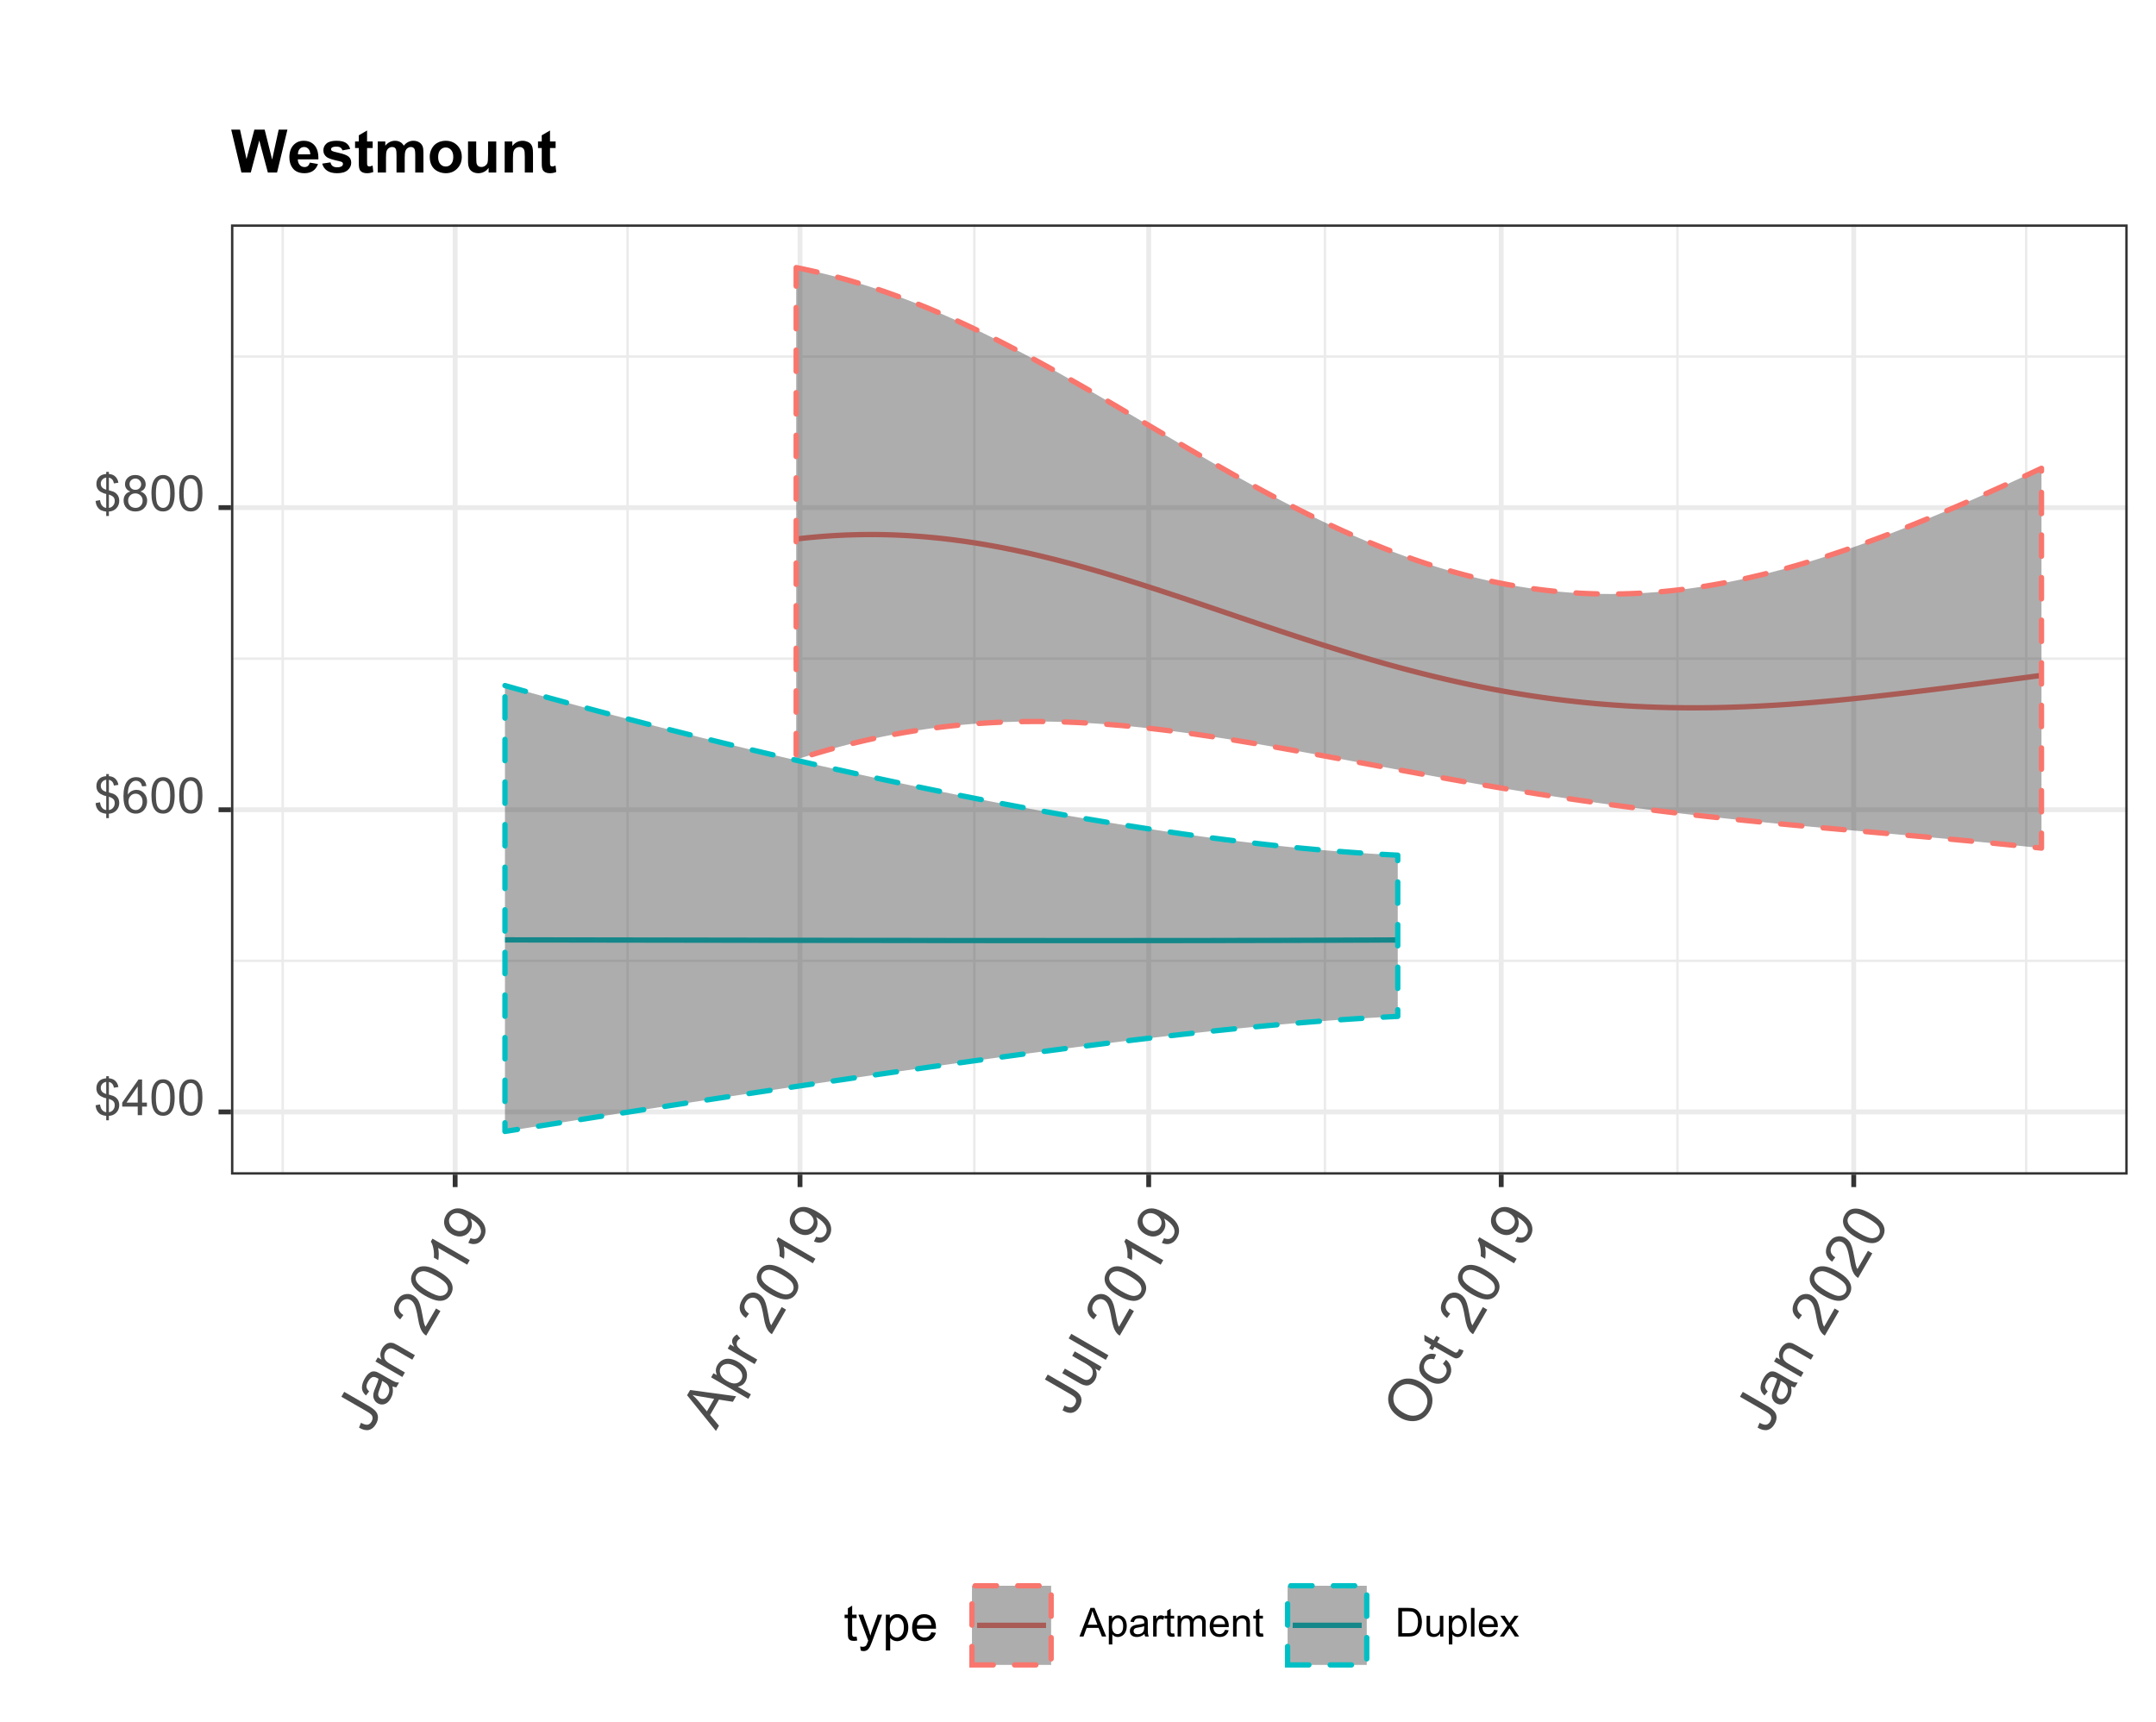 <?xml version="1.0" encoding="UTF-8"?>
<svg xmlns="http://www.w3.org/2000/svg" xmlns:xlink="http://www.w3.org/1999/xlink" width="432pt" height="345pt" viewBox="0 0 432 345" version="1.1">
<defs>
<g>
<symbol overflow="visible" id="glyph0-0">
<path style="stroke:none;" d="M 1.25 0 L 1.25 -6.25 L 6.25 -6.25 L 6.25 0 Z M 1.406 -0.156 L 6.094 -0.156 L 6.094 -6.094 L 1.406 -6.094 Z M 1.406 -0.156 "/>
</symbol>
<symbol overflow="visible" id="glyph0-1">
<path style="stroke:none;" d="M 2.484 1.031 L 2.484 0.156 C 2.047 0.094 1.688 -0.004 1.406 -0.141 C 1.133 -0.285 0.898 -0.516 0.703 -0.828 C 0.504 -1.141 0.391 -1.523 0.359 -1.984 L 1.234 -2.156 C 1.305 -1.688 1.43 -1.336 1.609 -1.109 C 1.848 -0.797 2.141 -0.625 2.484 -0.594 L 2.484 -3.391 C 2.129 -3.453 1.758 -3.594 1.375 -3.812 C 1.102 -3.969 0.891 -4.18 0.734 -4.453 C 0.586 -4.734 0.516 -5.051 0.516 -5.406 C 0.516 -6.031 0.734 -6.535 1.172 -6.922 C 1.461 -7.18 1.898 -7.336 2.484 -7.391 L 2.484 -7.812 L 3.016 -7.812 L 3.016 -7.391 C 3.523 -7.348 3.926 -7.203 4.219 -6.953 C 4.602 -6.629 4.836 -6.191 4.922 -5.641 L 4.016 -5.5 C 3.961 -5.844 3.852 -6.102 3.688 -6.281 C 3.52 -6.469 3.297 -6.594 3.016 -6.656 L 3.016 -4.125 C 3.453 -4.008 3.742 -3.922 3.891 -3.859 C 4.16 -3.742 4.379 -3.598 4.547 -3.422 C 4.723 -3.254 4.859 -3.051 4.953 -2.812 C 5.047 -2.57 5.094 -2.312 5.094 -2.031 C 5.094 -1.426 4.898 -0.922 4.516 -0.516 C 4.129 -0.109 3.629 0.109 3.016 0.141 L 3.016 1.031 Z M 2.484 -6.672 C 2.148 -6.617 1.883 -6.477 1.688 -6.25 C 1.488 -6.031 1.391 -5.77 1.391 -5.469 C 1.391 -5.164 1.473 -4.914 1.641 -4.719 C 1.805 -4.52 2.086 -4.359 2.484 -4.234 Z M 3.016 -0.594 C 3.348 -0.633 3.625 -0.781 3.844 -1.031 C 4.07 -1.289 4.188 -1.609 4.188 -1.984 C 4.188 -2.297 4.109 -2.547 3.953 -2.734 C 3.797 -2.93 3.484 -3.109 3.016 -3.266 Z M 3.016 -0.594 "/>
</symbol>
<symbol overflow="visible" id="glyph0-2">
<path style="stroke:none;" d="M 3.234 0 L 3.234 -1.719 L 0.125 -1.719 L 0.125 -2.516 L 3.391 -7.156 L 4.109 -7.156 L 4.109 -2.516 L 5.078 -2.516 L 5.078 -1.719 L 4.109 -1.719 L 4.109 0 Z M 3.234 -2.516 L 3.234 -5.75 L 0.984 -2.516 Z M 3.234 -2.516 "/>
</symbol>
<symbol overflow="visible" id="glyph0-3">
<path style="stroke:none;" d="M 0.422 -3.531 C 0.422 -4.375 0.504 -5.051 0.672 -5.562 C 0.848 -6.082 1.109 -6.484 1.453 -6.766 C 1.797 -7.047 2.227 -7.188 2.75 -7.188 C 3.133 -7.188 3.469 -7.109 3.75 -6.953 C 4.039 -6.797 4.281 -6.57 4.469 -6.281 C 4.664 -5.988 4.816 -5.633 4.922 -5.219 C 5.023 -4.801 5.078 -4.238 5.078 -3.531 C 5.078 -2.688 4.988 -2.004 4.812 -1.484 C 4.645 -0.973 4.391 -0.578 4.047 -0.297 C 3.703 -0.016 3.27 0.125 2.75 0.125 C 2.062 0.125 1.52 -0.125 1.125 -0.625 C 0.656 -1.219 0.422 -2.188 0.422 -3.531 Z M 1.312 -3.531 C 1.312 -2.352 1.445 -1.566 1.719 -1.172 C 2 -0.785 2.344 -0.594 2.75 -0.594 C 3.156 -0.594 3.492 -0.785 3.766 -1.172 C 4.047 -1.566 4.188 -2.352 4.188 -3.531 C 4.188 -4.707 4.047 -5.488 3.766 -5.875 C 3.492 -6.258 3.148 -6.453 2.734 -6.453 C 2.336 -6.453 2.016 -6.285 1.766 -5.953 C 1.461 -5.516 1.312 -4.707 1.312 -3.531 Z M 1.312 -3.531 "/>
</symbol>
<symbol overflow="visible" id="glyph0-4">
<path style="stroke:none;" d="M 4.969 -5.406 L 4.109 -5.344 C 4.023 -5.688 3.91 -5.938 3.766 -6.094 C 3.523 -6.344 3.234 -6.469 2.891 -6.469 C 2.609 -6.469 2.363 -6.391 2.156 -6.234 C 1.875 -6.023 1.656 -5.727 1.5 -5.344 C 1.344 -4.957 1.258 -4.406 1.25 -3.688 C 1.457 -4.008 1.711 -4.25 2.016 -4.406 C 2.328 -4.562 2.648 -4.641 2.984 -4.641 C 3.578 -4.641 4.078 -4.422 4.484 -3.984 C 4.898 -3.555 5.109 -3.004 5.109 -2.328 C 5.109 -1.879 5.008 -1.461 4.812 -1.078 C 4.613 -0.691 4.344 -0.395 4 -0.188 C 3.664 0.02 3.285 0.125 2.859 0.125 C 2.129 0.125 1.531 -0.145 1.062 -0.688 C 0.602 -1.227 0.375 -2.113 0.375 -3.344 C 0.375 -4.727 0.629 -5.738 1.141 -6.375 C 1.586 -6.914 2.188 -7.188 2.938 -7.188 C 3.508 -7.188 3.973 -7.023 4.328 -6.703 C 4.691 -6.391 4.906 -5.957 4.969 -5.406 Z M 1.391 -2.312 C 1.391 -2.008 1.453 -1.719 1.578 -1.438 C 1.703 -1.164 1.879 -0.957 2.109 -0.812 C 2.348 -0.664 2.594 -0.594 2.844 -0.594 C 3.219 -0.594 3.535 -0.742 3.797 -1.047 C 4.066 -1.348 4.203 -1.754 4.203 -2.266 C 4.203 -2.766 4.066 -3.156 3.797 -3.438 C 3.535 -3.727 3.207 -3.875 2.812 -3.875 C 2.414 -3.875 2.078 -3.727 1.797 -3.438 C 1.523 -3.156 1.391 -2.781 1.391 -2.312 Z M 1.391 -2.312 "/>
</symbol>
<symbol overflow="visible" id="glyph0-5">
<path style="stroke:none;" d="M 1.766 -3.875 C 1.398 -4.008 1.129 -4.203 0.953 -4.453 C 0.773 -4.703 0.688 -5 0.688 -5.344 C 0.688 -5.863 0.875 -6.301 1.25 -6.656 C 1.625 -7.008 2.125 -7.188 2.75 -7.188 C 3.375 -7.188 3.875 -7.004 4.25 -6.641 C 4.633 -6.273 4.828 -5.832 4.828 -5.312 C 4.828 -4.977 4.738 -4.688 4.562 -4.438 C 4.395 -4.195 4.133 -4.008 3.781 -3.875 C 4.219 -3.738 4.551 -3.508 4.781 -3.188 C 5.008 -2.863 5.125 -2.484 5.125 -2.047 C 5.125 -1.43 4.906 -0.914 4.469 -0.5 C 4.039 -0.082 3.473 0.125 2.766 0.125 C 2.055 0.125 1.484 -0.082 1.047 -0.5 C 0.617 -0.926 0.406 -1.453 0.406 -2.078 C 0.406 -2.535 0.52 -2.922 0.75 -3.234 C 0.988 -3.555 1.328 -3.77 1.766 -3.875 Z M 1.594 -5.375 C 1.594 -5.031 1.703 -4.75 1.922 -4.531 C 2.141 -4.32 2.422 -4.219 2.766 -4.219 C 3.109 -4.219 3.383 -4.32 3.594 -4.531 C 3.812 -4.75 3.922 -5.016 3.922 -5.328 C 3.922 -5.648 3.805 -5.922 3.578 -6.141 C 3.359 -6.359 3.086 -6.469 2.766 -6.469 C 2.422 -6.469 2.141 -6.359 1.922 -6.141 C 1.703 -5.93 1.594 -5.676 1.594 -5.375 Z M 1.312 -2.062 C 1.312 -1.812 1.367 -1.566 1.484 -1.328 C 1.609 -1.098 1.785 -0.914 2.016 -0.781 C 2.254 -0.656 2.508 -0.594 2.781 -0.594 C 3.195 -0.594 3.539 -0.727 3.812 -1 C 4.082 -1.27 4.219 -1.613 4.219 -2.031 C 4.219 -2.457 4.078 -2.805 3.797 -3.078 C 3.516 -3.359 3.164 -3.5 2.75 -3.5 C 2.332 -3.5 1.988 -3.363 1.719 -3.094 C 1.445 -2.82 1.312 -2.477 1.312 -2.062 Z M 1.312 -2.062 "/>
</symbol>
<symbol overflow="visible" id="glyph0-6">
<path style="stroke:none;" d="M 2.578 -0.781 L 2.703 -0.016 C 2.453 0.035 2.234 0.062 2.047 0.062 C 1.723 0.062 1.473 0.016 1.297 -0.078 C 1.117 -0.18 0.992 -0.316 0.922 -0.484 C 0.859 -0.648 0.828 -0.992 0.828 -1.516 L 0.828 -4.5 L 0.172 -4.5 L 0.172 -5.188 L 0.828 -5.188 L 0.828 -6.469 L 1.688 -7 L 1.688 -5.188 L 2.578 -5.188 L 2.578 -4.5 L 1.688 -4.5 L 1.688 -1.469 C 1.688 -1.219 1.703 -1.055 1.734 -0.984 C 1.766 -0.91 1.816 -0.852 1.891 -0.812 C 1.961 -0.77 2.062 -0.75 2.188 -0.75 C 2.289 -0.75 2.422 -0.758 2.578 -0.781 Z M 2.578 -0.781 "/>
</symbol>
<symbol overflow="visible" id="glyph0-7">
<path style="stroke:none;" d="M 0.625 2 L 0.516 1.172 C 0.711 1.223 0.883 1.25 1.031 1.25 C 1.219 1.25 1.367 1.219 1.484 1.156 C 1.609 1.094 1.707 1 1.781 0.875 C 1.832 0.789 1.922 0.57 2.047 0.219 C 2.066 0.176 2.094 0.109 2.125 0.016 L 0.156 -5.188 L 1.109 -5.188 L 2.188 -2.188 C 2.32 -1.801 2.445 -1.398 2.562 -0.984 C 2.664 -1.391 2.785 -1.781 2.922 -2.156 L 4.031 -5.188 L 4.906 -5.188 L 2.938 0.094 C 2.727 0.656 2.566 1.047 2.453 1.266 C 2.297 1.555 2.113 1.77 1.906 1.906 C 1.707 2.039 1.469 2.109 1.188 2.109 C 1.02 2.109 0.832 2.07 0.625 2 Z M 0.625 2 "/>
</symbol>
<symbol overflow="visible" id="glyph0-8">
<path style="stroke:none;" d="M 0.656 1.984 L 0.656 -5.188 L 1.453 -5.188 L 1.453 -4.516 C 1.648 -4.773 1.863 -4.969 2.094 -5.094 C 2.332 -5.227 2.625 -5.297 2.969 -5.297 C 3.406 -5.297 3.789 -5.18 4.125 -4.953 C 4.469 -4.734 4.723 -4.414 4.891 -4 C 5.066 -3.582 5.156 -3.125 5.156 -2.625 C 5.156 -2.102 5.062 -1.629 4.875 -1.203 C 4.688 -0.773 4.41 -0.445 4.047 -0.219 C 3.68 0.008 3.301 0.125 2.906 0.125 C 2.613 0.125 2.348 0.062 2.109 -0.062 C 1.879 -0.188 1.688 -0.344 1.531 -0.531 L 1.531 1.984 Z M 1.453 -2.562 C 1.453 -1.895 1.586 -1.398 1.859 -1.078 C 2.129 -0.766 2.457 -0.609 2.844 -0.609 C 3.227 -0.609 3.562 -0.77 3.844 -1.094 C 4.125 -1.426 4.266 -1.941 4.266 -2.641 C 4.266 -3.297 4.129 -3.785 3.859 -4.109 C 3.586 -4.441 3.258 -4.609 2.875 -4.609 C 2.5 -4.609 2.164 -4.43 1.875 -4.078 C 1.594 -3.734 1.453 -3.227 1.453 -2.562 Z M 1.453 -2.562 "/>
</symbol>
<symbol overflow="visible" id="glyph0-9">
<path style="stroke:none;" d="M 4.203 -1.672 L 5.125 -1.562 C 4.977 -1.031 4.707 -0.613 4.312 -0.312 C 3.926 -0.02 3.438 0.125 2.844 0.125 C 2.082 0.125 1.477 -0.109 1.031 -0.578 C 0.582 -1.047 0.359 -1.703 0.359 -2.547 C 0.359 -3.422 0.582 -4.098 1.031 -4.578 C 1.488 -5.055 2.07 -5.297 2.781 -5.297 C 3.477 -5.297 4.047 -5.062 4.484 -4.594 C 4.922 -4.125 5.141 -3.461 5.141 -2.609 C 5.141 -2.555 5.141 -2.477 5.141 -2.375 L 1.281 -2.375 C 1.312 -1.801 1.469 -1.363 1.75 -1.062 C 2.039 -0.758 2.406 -0.609 2.844 -0.609 C 3.164 -0.609 3.441 -0.691 3.672 -0.859 C 3.898 -1.023 4.078 -1.297 4.203 -1.672 Z M 1.328 -3.094 L 4.219 -3.094 C 4.176 -3.531 4.066 -3.859 3.891 -4.078 C 3.609 -4.41 3.242 -4.578 2.797 -4.578 C 2.391 -4.578 2.051 -4.441 1.781 -4.172 C 1.508 -3.898 1.359 -3.539 1.328 -3.094 Z M 1.328 -3.094 "/>
</symbol>
<symbol overflow="visible" id="glyph1-0">
<path style="stroke:none;" d="M 0.75 -1.297 L -5.75 -5.047 L -2.75 -10.25 L 3.75 -6.5 Z M 0.688 -1.562 L 3.5 -6.422 L -2.672 -9.984 L -5.484 -5.125 Z M 0.688 -1.562 "/>
</symbol>
<symbol overflow="visible" id="glyph1-1">
<path style="stroke:none;" d="M -1.938 -1.516 L -1.547 -2.484 C -0.961 -2.172 -0.508 -2.047 -0.188 -2.109 C 0.125 -2.18 0.379 -2.391 0.578 -2.734 C 0.723 -2.984 0.789 -3.227 0.781 -3.469 C 0.77 -3.719 0.688 -3.93 0.531 -4.109 C 0.375 -4.285 0.082 -4.5 -0.344 -4.75 L -5.469 -7.703 L -4.906 -8.688 L 0.156 -5.766 C 0.781 -5.398 1.223 -5.039 1.484 -4.688 C 1.742 -4.344 1.867 -3.957 1.859 -3.531 C 1.848 -3.102 1.711 -2.664 1.453 -2.219 C 1.078 -1.57 0.602 -1.18 0.031 -1.047 C -0.539 -0.922 -1.195 -1.078 -1.938 -1.516 Z M -1.938 -1.516 "/>
</symbol>
<symbol overflow="visible" id="glyph1-2">
<path style="stroke:none;" d="M 1.781 -4.594 C 1.863 -4.082 1.875 -3.633 1.812 -3.25 C 1.75 -2.875 1.613 -2.504 1.406 -2.141 C 1.062 -1.547 0.648 -1.176 0.172 -1.031 C -0.297 -0.883 -0.754 -0.941 -1.203 -1.203 C -1.461 -1.348 -1.664 -1.547 -1.812 -1.797 C -1.969 -2.047 -2.055 -2.305 -2.078 -2.578 C -2.098 -2.848 -2.066 -3.125 -1.984 -3.406 C -1.941 -3.613 -1.832 -3.91 -1.656 -4.297 C -1.32 -5.078 -1.113 -5.68 -1.031 -6.109 C -1.156 -6.18 -1.234 -6.223 -1.266 -6.234 C -1.641 -6.453 -1.957 -6.523 -2.219 -6.453 C -2.551 -6.328 -2.848 -6.035 -3.109 -5.578 C -3.359 -5.148 -3.469 -4.785 -3.438 -4.484 C -3.406 -4.191 -3.227 -3.891 -2.906 -3.578 L -3.547 -2.766 C -3.879 -3.066 -4.109 -3.379 -4.234 -3.703 C -4.359 -4.023 -4.379 -4.395 -4.297 -4.812 C -4.223 -5.238 -4.051 -5.688 -3.781 -6.156 C -3.52 -6.613 -3.254 -6.953 -2.984 -7.172 C -2.711 -7.398 -2.457 -7.535 -2.219 -7.578 C -1.977 -7.617 -1.711 -7.594 -1.422 -7.5 C -1.254 -7.438 -0.969 -7.289 -0.562 -7.062 L 0.656 -6.359 C 1.508 -5.867 2.055 -5.578 2.297 -5.484 C 2.547 -5.398 2.812 -5.352 3.094 -5.344 L 2.531 -4.391 C 2.289 -4.41 2.039 -4.477 1.781 -4.594 Z M -0.312 -5.688 C -0.375 -5.281 -0.547 -4.719 -0.828 -4 C -0.984 -3.582 -1.07 -3.281 -1.094 -3.094 C -1.113 -2.906 -1.086 -2.734 -1.016 -2.578 C -0.941 -2.422 -0.828 -2.297 -0.672 -2.203 C -0.422 -2.055 -0.16 -2.023 0.109 -2.109 C 0.379 -2.203 0.613 -2.426 0.812 -2.781 C 1.02 -3.133 1.125 -3.488 1.125 -3.844 C 1.125 -4.207 1.023 -4.535 0.828 -4.828 C 0.691 -5.047 0.422 -5.27 0.016 -5.5 Z M -0.312 -5.688 "/>
</symbol>
<symbol overflow="visible" id="glyph1-3">
<path style="stroke:none;" d="M 0.406 -0.688 L -4.984 -3.797 L -4.516 -4.609 L -3.75 -4.172 C -4.102 -4.91 -4.066 -5.656 -3.641 -6.406 C -3.453 -6.727 -3.219 -6.992 -2.938 -7.203 C -2.664 -7.41 -2.395 -7.523 -2.125 -7.547 C -1.863 -7.578 -1.586 -7.547 -1.297 -7.453 C -1.117 -7.379 -0.816 -7.223 -0.391 -6.984 L 2.922 -5.062 L 2.406 -4.156 L -0.875 -6.047 C -1.25 -6.266 -1.547 -6.391 -1.766 -6.422 C -1.992 -6.453 -2.211 -6.41 -2.422 -6.297 C -2.641 -6.18 -2.82 -6.004 -2.969 -5.766 C -3.188 -5.379 -3.254 -4.969 -3.172 -4.531 C -3.098 -4.102 -2.719 -3.691 -2.031 -3.297 L 0.922 -1.594 Z M 0.406 -0.688 "/>
</symbol>
<symbol overflow="visible" id="glyph1-4">
<path style="stroke:none;" d=""/>
</symbol>
<symbol overflow="visible" id="glyph1-5">
<path style="stroke:none;" d="M 2.156 -5.75 L 3.031 -5.234 L 0.188 -0.312 C -0.031 -0.438 -0.223 -0.598 -0.391 -0.797 C -0.648 -1.109 -0.863 -1.492 -1.031 -1.953 C -1.195 -2.422 -1.344 -3.039 -1.469 -3.812 C -1.664 -5.008 -1.875 -5.863 -2.094 -6.375 C -2.312 -6.883 -2.594 -7.238 -2.938 -7.438 C -3.301 -7.645 -3.68 -7.688 -4.078 -7.562 C -4.484 -7.438 -4.805 -7.164 -5.047 -6.75 C -5.305 -6.312 -5.379 -5.883 -5.266 -5.469 C -5.148 -5.062 -4.859 -4.719 -4.391 -4.438 L -5.031 -3.562 C -5.695 -4.031 -6.094 -4.578 -6.219 -5.203 C -6.344 -5.836 -6.195 -6.508 -5.781 -7.219 C -5.375 -7.938 -4.852 -8.383 -4.219 -8.562 C -3.582 -8.75 -2.973 -8.676 -2.391 -8.344 C -2.086 -8.164 -1.828 -7.938 -1.609 -7.656 C -1.391 -7.375 -1.203 -6.992 -1.047 -6.516 C -0.898 -6.047 -0.738 -5.332 -0.562 -4.375 C -0.414 -3.551 -0.305 -3.016 -0.234 -2.766 C -0.16 -2.516 -0.066 -2.289 0.047 -2.094 Z M 2.156 -5.75 "/>
</symbol>
<symbol overflow="visible" id="glyph1-6">
<path style="stroke:none;" d="M -3.422 -2.562 C -4.305 -3.07 -4.961 -3.566 -5.391 -4.047 C -5.828 -4.535 -6.082 -5.039 -6.156 -5.562 C -6.238 -6.094 -6.125 -6.629 -5.812 -7.172 C -5.582 -7.566 -5.301 -7.867 -4.969 -8.078 C -4.633 -8.285 -4.258 -8.398 -3.844 -8.422 C -3.426 -8.453 -2.969 -8.395 -2.469 -8.25 C -1.977 -8.113 -1.363 -7.832 -0.625 -7.406 C 0.25 -6.895 0.906 -6.395 1.344 -5.906 C 1.781 -5.426 2.039 -4.922 2.125 -4.391 C 2.207 -3.867 2.094 -3.332 1.781 -2.781 C 1.363 -2.062 0.773 -1.645 0.016 -1.531 C -0.867 -1.406 -2.016 -1.75 -3.422 -2.562 Z M -2.875 -3.484 C -1.656 -2.773 -0.758 -2.445 -0.188 -2.5 C 0.383 -2.562 0.789 -2.801 1.031 -3.219 C 1.27 -3.633 1.27 -4.102 1.031 -4.625 C 0.789 -5.145 0.062 -5.758 -1.156 -6.469 C -2.375 -7.176 -3.27 -7.5 -3.844 -7.438 C -4.414 -7.383 -4.828 -7.145 -5.078 -6.719 C -5.316 -6.301 -5.332 -5.867 -5.125 -5.422 C -4.844 -4.836 -4.094 -4.191 -2.875 -3.484 Z M -2.875 -3.484 "/>
</symbol>
<symbol overflow="visible" id="glyph1-7">
<path style="stroke:none;" d="M 2.234 -3.875 L 1.719 -2.969 L -4.094 -6.328 C -4.02 -5.984 -3.977 -5.57 -3.969 -5.094 C -3.969 -4.613 -4 -4.207 -4.062 -3.875 L -4.953 -4.375 C -4.898 -5.02 -4.93 -5.629 -5.047 -6.203 C -5.16 -6.785 -5.332 -7.25 -5.562 -7.594 L -5.234 -8.188 Z M 2.234 -3.875 "/>
</symbol>
<symbol overflow="visible" id="glyph1-8">
<path style="stroke:none;" d="M -1.391 -1.562 L -0.953 -2.5 C -0.492 -2.332 -0.113 -2.297 0.188 -2.391 C 0.488 -2.492 0.734 -2.707 0.922 -3.031 C 1.086 -3.312 1.164 -3.598 1.156 -3.891 C 1.145 -4.18 1.07 -4.453 0.938 -4.703 C 0.801 -4.961 0.578 -5.242 0.266 -5.547 C -0.047 -5.848 -0.391 -6.109 -0.766 -6.328 C -0.816 -6.348 -0.879 -6.383 -0.953 -6.438 C -0.773 -6.094 -0.68 -5.707 -0.672 -5.281 C -0.672 -4.852 -0.773 -4.457 -0.984 -4.094 C -1.348 -3.469 -1.875 -3.07 -2.562 -2.906 C -3.258 -2.75 -3.973 -2.879 -4.703 -3.297 C -5.461 -3.734 -5.941 -4.305 -6.141 -5.016 C -6.336 -5.723 -6.242 -6.414 -5.859 -7.094 C -5.586 -7.562 -5.203 -7.922 -4.703 -8.172 C -4.211 -8.43 -3.664 -8.523 -3.062 -8.453 C -2.457 -8.379 -1.703 -8.078 -0.797 -7.547 C 0.148 -7.004 0.848 -6.469 1.297 -5.938 C 1.742 -5.406 1.992 -4.848 2.047 -4.266 C 2.109 -3.691 1.984 -3.133 1.672 -2.594 C 1.328 -2 0.883 -1.609 0.344 -1.422 C -0.188 -1.242 -0.766 -1.289 -1.391 -1.562 Z M -2.516 -7.188 C -3.047 -7.488 -3.539 -7.594 -4 -7.5 C -4.469 -7.406 -4.816 -7.156 -5.047 -6.75 C -5.285 -6.344 -5.32 -5.895 -5.156 -5.406 C -5 -4.914 -4.656 -4.516 -4.125 -4.203 C -3.656 -3.93 -3.188 -3.852 -2.719 -3.969 C -2.258 -4.094 -1.91 -4.363 -1.672 -4.781 C -1.43 -5.195 -1.379 -5.625 -1.516 -6.062 C -1.66 -6.508 -1.992 -6.883 -2.516 -7.188 Z M -2.516 -7.188 "/>
</symbol>
<symbol overflow="visible" id="glyph1-9">
<path style="stroke:none;" d="M -0.016 0.016 L -5.797 -7.141 L -5.188 -8.188 L 4.016 -6.938 L 3.375 -5.828 L 0.594 -6.266 L -1.188 -3.172 L 0.594 -1.031 Z M -1.828 -3.906 L -0.375 -6.422 L -2.859 -6.844 C -3.629 -6.957 -4.25 -7.078 -4.719 -7.203 C -4.289 -6.828 -3.895 -6.422 -3.531 -5.984 Z M -1.828 -3.906 "/>
</symbol>
<symbol overflow="visible" id="glyph1-10">
<path style="stroke:none;" d="M 2.469 0.516 L -4.984 -3.797 L -4.516 -4.625 L -3.828 -4.234 C -3.973 -4.586 -4.039 -4.926 -4.031 -5.25 C -4.02 -5.582 -3.914 -5.922 -3.719 -6.266 C -3.445 -6.734 -3.094 -7.07 -2.656 -7.281 C -2.219 -7.5 -1.734 -7.57 -1.203 -7.5 C -0.672 -7.426 -0.148 -7.238 0.359 -6.938 C 0.91 -6.625 1.352 -6.242 1.688 -5.797 C 2.02 -5.348 2.191 -4.863 2.203 -4.344 C 2.223 -3.82 2.113 -3.352 1.875 -2.938 C 1.695 -2.633 1.473 -2.398 1.203 -2.234 C 0.93 -2.066 0.648 -1.961 0.359 -1.922 L 2.984 -0.391 Z M -1.797 -3.062 C -1.098 -2.656 -0.504 -2.5 -0.016 -2.594 C 0.473 -2.688 0.832 -2.93 1.062 -3.328 C 1.301 -3.734 1.332 -4.176 1.156 -4.656 C 0.977 -5.145 0.531 -5.598 -0.188 -6.016 C -0.875 -6.41 -1.469 -6.562 -1.969 -6.469 C -2.469 -6.383 -2.832 -6.145 -3.062 -5.75 C -3.289 -5.363 -3.305 -4.914 -3.109 -4.406 C -2.922 -3.906 -2.484 -3.457 -1.797 -3.062 Z M -1.797 -3.062 "/>
</symbol>
<symbol overflow="visible" id="glyph1-11">
<path style="stroke:none;" d="M 0.391 -0.672 L -5 -3.781 L -4.516 -4.609 L -3.703 -4.141 C -3.961 -4.566 -4.098 -4.906 -4.109 -5.156 C -4.129 -5.406 -4.078 -5.641 -3.953 -5.859 C -3.773 -6.16 -3.504 -6.41 -3.141 -6.609 L -2.469 -5.812 C -2.738 -5.664 -2.938 -5.484 -3.062 -5.266 C -3.176 -5.055 -3.219 -4.836 -3.188 -4.609 C -3.156 -4.391 -3.051 -4.188 -2.875 -4 C -2.602 -3.695 -2.281 -3.438 -1.906 -3.219 L 0.922 -1.578 Z M 0.391 -0.672 "/>
</symbol>
<symbol overflow="visible" id="glyph1-12">
<path style="stroke:none;" d="M 2.438 -4.219 L 1.641 -4.688 C 2.016 -3.895 1.992 -3.141 1.578 -2.422 C 1.391 -2.109 1.156 -1.848 0.875 -1.641 C 0.594 -1.441 0.32 -1.328 0.062 -1.297 C -0.195 -1.273 -0.477 -1.316 -0.781 -1.422 C -0.977 -1.473 -1.273 -1.613 -1.672 -1.844 L -5 -3.766 L -4.469 -4.688 L -1.469 -2.969 C -1 -2.695 -0.672 -2.531 -0.484 -2.469 C -0.211 -2.383 0.039 -2.395 0.281 -2.5 C 0.531 -2.602 0.738 -2.797 0.906 -3.078 C 1.062 -3.348 1.133 -3.641 1.125 -3.953 C 1.125 -4.273 1.031 -4.555 0.844 -4.797 C 0.664 -5.047 0.348 -5.305 -0.109 -5.578 L -3 -7.234 L -2.484 -8.141 L 2.906 -5.031 Z M 2.438 -4.219 "/>
</symbol>
<symbol overflow="visible" id="glyph1-13">
<path style="stroke:none;" d="M 0.391 -0.656 L -7.047 -4.953 L -6.516 -5.875 L 0.922 -1.578 Z M 0.391 -0.656 "/>
</symbol>
<symbol overflow="visible" id="glyph1-14">
<path style="stroke:none;" d="M -3.328 -2.594 C -4.566 -3.312 -5.344 -4.203 -5.656 -5.266 C -5.977 -6.328 -5.836 -7.383 -5.234 -8.438 C -4.828 -9.125 -4.301 -9.648 -3.656 -10.016 C -3.008 -10.379 -2.305 -10.535 -1.547 -10.484 C -0.797 -10.441 -0.047 -10.203 0.703 -9.766 C 1.453 -9.336 2.035 -8.797 2.453 -8.141 C 2.867 -7.492 3.066 -6.801 3.047 -6.062 C 3.035 -5.32 2.844 -4.629 2.469 -3.984 C 2.062 -3.273 1.531 -2.742 0.875 -2.391 C 0.219 -2.047 -0.477 -1.898 -1.219 -1.953 C -1.969 -2.004 -2.672 -2.219 -3.328 -2.594 Z M -2.734 -3.609 C -1.836 -3.086 -0.988 -2.922 -0.188 -3.109 C 0.602 -3.297 1.207 -3.754 1.625 -4.484 C 2.051 -5.223 2.145 -5.977 1.906 -6.75 C 1.664 -7.531 1.062 -8.203 0.094 -8.766 C -0.508 -9.109 -1.094 -9.305 -1.656 -9.359 C -2.227 -9.422 -2.75 -9.32 -3.219 -9.062 C -3.695 -8.812 -4.078 -8.445 -4.359 -7.969 C -4.766 -7.27 -4.875 -6.531 -4.688 -5.75 C -4.508 -4.969 -3.859 -4.254 -2.734 -3.609 Z M -2.734 -3.609 "/>
</symbol>
<symbol overflow="visible" id="glyph1-15">
<path style="stroke:none;" d="M 0.469 -5.344 L 1.094 -6.172 C 1.645 -5.723 1.977 -5.191 2.094 -4.578 C 2.219 -3.961 2.113 -3.363 1.781 -2.781 C 1.352 -2.039 0.766 -1.586 0.016 -1.422 C -0.723 -1.254 -1.539 -1.43 -2.438 -1.953 C -3.02 -2.285 -3.473 -2.676 -3.797 -3.125 C -4.117 -3.57 -4.273 -4.055 -4.266 -4.578 C -4.254 -5.098 -4.113 -5.594 -3.844 -6.062 C -3.508 -6.633 -3.086 -7.02 -2.578 -7.219 C -2.066 -7.426 -1.504 -7.426 -0.891 -7.219 L -1.281 -6.25 C -1.688 -6.375 -2.047 -6.379 -2.359 -6.266 C -2.672 -6.16 -2.914 -5.953 -3.094 -5.641 C -3.352 -5.18 -3.398 -4.711 -3.234 -4.234 C -3.078 -3.766 -2.641 -3.32 -1.922 -2.906 C -1.191 -2.488 -0.582 -2.32 -0.094 -2.406 C 0.383 -2.5 0.75 -2.77 1 -3.219 C 1.207 -3.582 1.273 -3.941 1.203 -4.297 C 1.129 -4.66 0.883 -5.008 0.469 -5.344 Z M 0.469 -5.344 "/>
</symbol>
<symbol overflow="visible" id="glyph1-16">
<path style="stroke:none;" d="M 0.734 -3.141 L 1.609 -2.828 C 1.516 -2.523 1.41 -2.273 1.297 -2.078 C 1.098 -1.742 0.895 -1.516 0.688 -1.391 C 0.477 -1.273 0.27 -1.227 0.062 -1.25 C -0.145 -1.281 -0.523 -1.457 -1.078 -1.781 L -4.188 -3.562 L -4.578 -2.891 L -5.281 -3.297 L -4.891 -3.969 L -6.219 -4.75 L -6.25 -5.969 L -4.375 -4.875 L -3.844 -5.781 L -3.141 -5.375 L -3.672 -4.469 L -0.516 -2.656 C -0.254 -2.5 -0.078 -2.414 0.016 -2.406 C 0.109 -2.395 0.195 -2.41 0.281 -2.453 C 0.375 -2.492 0.457 -2.582 0.531 -2.719 C 0.594 -2.832 0.66 -2.973 0.734 -3.141 Z M 0.734 -3.141 "/>
</symbol>
<symbol overflow="visible" id="glyph2-0">
<path style="stroke:none;" d="M 1 0 L 1 -5 L 5 -5 L 5 0 Z M 1.125 -0.125 L 4.875 -0.125 L 4.875 -4.875 L 1.125 -4.875 Z M 1.125 -0.125 "/>
</symbol>
<symbol overflow="visible" id="glyph2-1">
<path style="stroke:none;" d="M -0.016 0 L 2.188 -5.734 L 3 -5.734 L 5.344 0 L 4.484 0 L 3.812 -1.734 L 1.422 -1.734 L 0.797 0 Z M 1.641 -2.359 L 3.578 -2.359 L 2.984 -3.938 C 2.805 -4.414 2.672 -4.812 2.578 -5.125 C 2.504 -4.758 2.398 -4.395 2.266 -4.031 Z M 1.641 -2.359 "/>
</symbol>
<symbol overflow="visible" id="glyph2-2">
<path style="stroke:none;" d="M 0.531 1.594 L 0.531 -4.156 L 1.172 -4.156 L 1.172 -3.609 C 1.316 -3.816 1.484 -3.973 1.672 -4.078 C 1.867 -4.191 2.102 -4.25 2.375 -4.25 C 2.727 -4.25 3.039 -4.156 3.312 -3.969 C 3.582 -3.789 3.785 -3.535 3.922 -3.203 C 4.055 -2.867 4.125 -2.504 4.125 -2.109 C 4.125 -1.68 4.047 -1.297 3.891 -0.953 C 3.742 -0.617 3.523 -0.359 3.234 -0.172 C 2.941 0.004 2.641 0.094 2.328 0.094 C 2.086 0.094 1.875 0.047 1.688 -0.047 C 1.5 -0.148 1.348 -0.281 1.234 -0.438 L 1.234 1.594 Z M 1.172 -2.047 C 1.172 -1.516 1.273 -1.117 1.484 -0.859 C 1.703 -0.609 1.969 -0.484 2.281 -0.484 C 2.594 -0.484 2.859 -0.613 3.078 -0.875 C 3.297 -1.145 3.406 -1.555 3.406 -2.109 C 3.406 -2.641 3.297 -3.035 3.078 -3.297 C 2.867 -3.555 2.613 -3.688 2.312 -3.688 C 2.008 -3.688 1.742 -3.547 1.516 -3.266 C 1.285 -2.992 1.172 -2.586 1.172 -2.047 Z M 1.172 -2.047 "/>
</symbol>
<symbol overflow="visible" id="glyph2-3">
<path style="stroke:none;" d="M 3.234 -0.516 C 2.973 -0.297 2.723 -0.141 2.484 -0.047 C 2.242 0.047 1.984 0.094 1.703 0.094 C 1.254 0.094 0.906 -0.016 0.656 -0.234 C 0.414 -0.461 0.297 -0.75 0.297 -1.094 C 0.297 -1.301 0.336 -1.488 0.422 -1.656 C 0.516 -1.82 0.633 -1.953 0.781 -2.047 C 0.938 -2.148 1.109 -2.227 1.297 -2.281 C 1.43 -2.32 1.641 -2.359 1.922 -2.391 C 2.492 -2.461 2.91 -2.547 3.172 -2.641 C 3.18 -2.734 3.188 -2.789 3.188 -2.812 C 3.188 -3.102 3.117 -3.305 2.984 -3.422 C 2.805 -3.578 2.539 -3.656 2.188 -3.656 C 1.852 -3.656 1.609 -3.598 1.453 -3.484 C 1.297 -3.367 1.176 -3.164 1.094 -2.875 L 0.406 -2.969 C 0.469 -3.258 0.57 -3.492 0.719 -3.672 C 0.863 -3.859 1.07 -4 1.344 -4.094 C 1.613 -4.195 1.926 -4.25 2.281 -4.25 C 2.633 -4.25 2.922 -4.207 3.141 -4.125 C 3.367 -4.039 3.535 -3.93 3.641 -3.797 C 3.742 -3.672 3.816 -3.516 3.859 -3.328 C 3.879 -3.203 3.891 -2.984 3.891 -2.672 L 3.891 -1.734 C 3.891 -1.086 3.906 -0.676 3.938 -0.5 C 3.969 -0.32 4.023 -0.156 4.109 0 L 3.375 0 C 3.301 -0.145 3.254 -0.316 3.234 -0.516 Z M 3.172 -2.078 C 2.922 -1.973 2.539 -1.883 2.031 -1.812 C 1.738 -1.77 1.531 -1.723 1.406 -1.672 C 1.289 -1.617 1.203 -1.539 1.141 -1.438 C 1.078 -1.344 1.047 -1.234 1.047 -1.109 C 1.047 -0.922 1.113 -0.766 1.25 -0.641 C 1.395 -0.516 1.602 -0.453 1.875 -0.453 C 2.145 -0.453 2.383 -0.508 2.594 -0.625 C 2.812 -0.75 2.969 -0.914 3.062 -1.125 C 3.133 -1.281 3.172 -1.516 3.172 -1.828 Z M 3.172 -2.078 "/>
</symbol>
<symbol overflow="visible" id="glyph2-4">
<path style="stroke:none;" d="M 0.516 0 L 0.516 -4.156 L 1.156 -4.156 L 1.156 -3.516 C 1.312 -3.816 1.457 -4.016 1.594 -4.109 C 1.738 -4.203 1.891 -4.25 2.047 -4.25 C 2.285 -4.25 2.531 -4.172 2.781 -4.016 L 2.531 -3.359 C 2.363 -3.461 2.191 -3.516 2.016 -3.516 C 1.859 -3.516 1.719 -3.469 1.594 -3.375 C 1.477 -3.281 1.395 -3.156 1.344 -3 C 1.258 -2.75 1.219 -2.473 1.219 -2.172 L 1.219 0 Z M 0.516 0 "/>
</symbol>
<symbol overflow="visible" id="glyph2-5">
<path style="stroke:none;" d="M 2.062 -0.625 L 2.172 -0.016 C 1.973 0.035 1.797 0.062 1.641 0.062 C 1.379 0.062 1.176 0.02 1.031 -0.062 C 0.895 -0.145 0.797 -0.25 0.734 -0.375 C 0.68 -0.508 0.656 -0.789 0.656 -1.219 L 0.656 -3.609 L 0.141 -3.609 L 0.141 -4.156 L 0.656 -4.156 L 0.656 -5.172 L 1.359 -5.594 L 1.359 -4.156 L 2.062 -4.156 L 2.062 -3.609 L 1.359 -3.609 L 1.359 -1.172 C 1.359 -0.973 1.367 -0.844 1.391 -0.781 C 1.422 -0.727 1.461 -0.688 1.516 -0.656 C 1.566 -0.625 1.645 -0.609 1.75 -0.609 C 1.832 -0.609 1.938 -0.613 2.062 -0.625 Z M 2.062 -0.625 "/>
</symbol>
<symbol overflow="visible" id="glyph2-6">
<path style="stroke:none;" d="M 0.531 0 L 0.531 -4.156 L 1.156 -4.156 L 1.156 -3.562 C 1.289 -3.77 1.461 -3.938 1.672 -4.062 C 1.891 -4.188 2.141 -4.25 2.422 -4.25 C 2.723 -4.25 2.973 -4.18 3.172 -4.047 C 3.367 -3.922 3.508 -3.742 3.594 -3.516 C 3.914 -4.004 4.344 -4.25 4.875 -4.25 C 5.281 -4.25 5.594 -4.133 5.812 -3.906 C 6.039 -3.676 6.156 -3.32 6.156 -2.844 L 6.156 0 L 5.453 0 L 5.453 -2.609 C 5.453 -2.891 5.426 -3.094 5.375 -3.219 C 5.332 -3.344 5.25 -3.441 5.125 -3.516 C 5.008 -3.598 4.875 -3.641 4.719 -3.641 C 4.426 -3.641 4.18 -3.539 3.984 -3.344 C 3.797 -3.145 3.703 -2.832 3.703 -2.406 L 3.703 0 L 3 0 L 3 -2.703 C 3 -3.016 2.941 -3.25 2.828 -3.406 C 2.711 -3.562 2.523 -3.641 2.266 -3.641 C 2.066 -3.641 1.879 -3.586 1.703 -3.484 C 1.535 -3.379 1.414 -3.223 1.344 -3.016 C 1.27 -2.816 1.234 -2.531 1.234 -2.156 L 1.234 0 Z M 0.531 0 "/>
</symbol>
<symbol overflow="visible" id="glyph2-7">
<path style="stroke:none;" d="M 3.375 -1.344 L 4.094 -1.25 C 3.977 -0.82 3.766 -0.488 3.453 -0.25 C 3.148 -0.02 2.754 0.094 2.266 0.094 C 1.66 0.094 1.18 -0.094 0.828 -0.469 C 0.473 -0.844 0.297 -1.367 0.297 -2.047 C 0.297 -2.742 0.473 -3.285 0.828 -3.672 C 1.191 -4.055 1.66 -4.25 2.234 -4.25 C 2.785 -4.25 3.238 -4.055 3.594 -3.672 C 3.945 -3.297 4.125 -2.766 4.125 -2.078 C 4.125 -2.035 4.117 -1.973 4.109 -1.891 L 1.016 -1.891 C 1.047 -1.441 1.176 -1.094 1.406 -0.844 C 1.633 -0.602 1.926 -0.484 2.281 -0.484 C 2.531 -0.484 2.742 -0.551 2.922 -0.688 C 3.109 -0.82 3.258 -1.039 3.375 -1.344 Z M 1.062 -2.469 L 3.375 -2.469 C 3.344 -2.82 3.254 -3.086 3.109 -3.266 C 2.891 -3.535 2.598 -3.672 2.234 -3.672 C 1.91 -3.672 1.641 -3.562 1.422 -3.344 C 1.203 -3.125 1.082 -2.832 1.062 -2.469 Z M 1.062 -2.469 "/>
</symbol>
<symbol overflow="visible" id="glyph2-8">
<path style="stroke:none;" d="M 0.531 0 L 0.531 -4.156 L 1.156 -4.156 L 1.156 -3.562 C 1.469 -4.02 1.91 -4.25 2.484 -4.25 C 2.734 -4.25 2.961 -4.203 3.172 -4.109 C 3.379 -4.016 3.535 -3.895 3.641 -3.75 C 3.742 -3.602 3.816 -3.43 3.859 -3.234 C 3.891 -3.109 3.906 -2.879 3.906 -2.547 L 3.906 0 L 3.203 0 L 3.203 -2.531 C 3.203 -2.812 3.172 -3.02 3.109 -3.156 C 3.055 -3.301 2.957 -3.414 2.812 -3.5 C 2.676 -3.594 2.516 -3.641 2.328 -3.641 C 2.035 -3.641 1.781 -3.539 1.562 -3.344 C 1.344 -3.156 1.234 -2.797 1.234 -2.266 L 1.234 0 Z M 0.531 0 "/>
</symbol>
<symbol overflow="visible" id="glyph2-9">
<path style="stroke:none;" d="M 0.625 0 L 0.625 -5.734 L 2.594 -5.734 C 3.039 -5.734 3.379 -5.703 3.609 -5.641 C 3.941 -5.566 4.223 -5.43 4.453 -5.234 C 4.754 -4.984 4.977 -4.656 5.125 -4.25 C 5.281 -3.852 5.359 -3.398 5.359 -2.891 C 5.359 -2.461 5.305 -2.078 5.203 -1.734 C 5.098 -1.398 4.969 -1.125 4.812 -0.906 C 4.656 -0.688 4.477 -0.516 4.281 -0.391 C 4.094 -0.266 3.863 -0.164 3.594 -0.094 C 3.332 -0.031 3.031 0 2.688 0 Z M 1.375 -0.672 L 2.594 -0.672 C 2.977 -0.672 3.273 -0.707 3.484 -0.781 C 3.703 -0.852 3.875 -0.953 4 -1.078 C 4.176 -1.254 4.316 -1.492 4.422 -1.797 C 4.523 -2.109 4.578 -2.477 4.578 -2.906 C 4.578 -3.508 4.477 -3.969 4.281 -4.281 C 4.082 -4.602 3.844 -4.82 3.562 -4.938 C 3.352 -5.008 3.023 -5.047 2.578 -5.047 L 1.375 -5.047 Z M 1.375 -0.672 "/>
</symbol>
<symbol overflow="visible" id="glyph2-10">
<path style="stroke:none;" d="M 3.25 0 L 3.25 -0.609 C 2.926 -0.141 2.488 0.094 1.938 0.094 C 1.688 0.094 1.453 0.047 1.234 -0.047 C 1.023 -0.141 0.867 -0.254 0.766 -0.391 C 0.672 -0.535 0.602 -0.711 0.562 -0.922 C 0.531 -1.055 0.516 -1.273 0.516 -1.578 L 0.516 -4.156 L 1.219 -4.156 L 1.219 -1.844 C 1.219 -1.477 1.234 -1.234 1.266 -1.109 C 1.305 -0.922 1.395 -0.773 1.531 -0.672 C 1.676 -0.566 1.859 -0.516 2.078 -0.516 C 2.285 -0.516 2.477 -0.566 2.656 -0.672 C 2.844 -0.785 2.973 -0.93 3.047 -1.109 C 3.129 -1.297 3.172 -1.566 3.172 -1.922 L 3.172 -4.156 L 3.875 -4.156 L 3.875 0 Z M 3.25 0 "/>
</symbol>
<symbol overflow="visible" id="glyph2-11">
<path style="stroke:none;" d="M 0.516 0 L 0.516 -5.734 L 1.219 -5.734 L 1.219 0 Z M 0.516 0 "/>
</symbol>
<symbol overflow="visible" id="glyph2-12">
<path style="stroke:none;" d="M 0.062 0 L 1.578 -2.156 L 0.172 -4.156 L 1.047 -4.156 L 1.688 -3.172 C 1.812 -2.992 1.91 -2.844 1.984 -2.719 C 2.098 -2.883 2.203 -3.035 2.297 -3.172 L 3 -4.156 L 3.828 -4.156 L 2.406 -2.203 L 3.938 0 L 3.078 0 L 2.234 -1.297 L 2 -1.641 L 0.906 0 Z M 0.062 0 "/>
</symbol>
<symbol overflow="visible" id="glyph3-0">
<path style="stroke:none;" d="M 1.5 0 L 1.5 -7.5 L 7.5 -7.5 L 7.5 0 Z M 1.688 -0.188 L 7.312 -0.188 L 7.312 -7.312 L 1.688 -7.312 Z M 1.688 -0.188 "/>
</symbol>
<symbol overflow="visible" id="glyph3-1">
<path style="stroke:none;" d="M 2.094 0 L 0.047 -8.594 L 1.812 -8.594 L 3.109 -2.688 L 4.688 -8.594 L 6.75 -8.594 L 8.25 -2.594 L 9.562 -8.594 L 11.312 -8.594 L 9.234 0 L 7.391 0 L 5.672 -6.422 L 3.969 0 Z M 2.094 0 "/>
</symbol>
<symbol overflow="visible" id="glyph3-2">
<path style="stroke:none;" d="M 4.469 -1.984 L 6.109 -1.703 C 5.898 -1.098 5.566 -0.641 5.109 -0.328 C 4.648 -0.016 4.082 0.141 3.406 0.141 C 2.32 0.141 1.52 -0.211 1 -0.922 C 0.582 -1.484 0.375 -2.195 0.375 -3.062 C 0.375 -4.094 0.645 -4.898 1.188 -5.484 C 1.727 -6.066 2.41 -6.359 3.234 -6.359 C 4.16 -6.359 4.891 -6.051 5.422 -5.438 C 5.961 -4.832 6.219 -3.898 6.188 -2.641 L 2.062 -2.641 C 2.082 -2.148 2.219 -1.77 2.469 -1.5 C 2.719 -1.227 3.035 -1.094 3.422 -1.094 C 3.672 -1.094 3.883 -1.16 4.062 -1.297 C 4.238 -1.441 4.375 -1.672 4.469 -1.984 Z M 4.562 -3.641 C 4.551 -4.117 4.426 -4.484 4.188 -4.734 C 3.957 -4.984 3.672 -5.109 3.328 -5.109 C 2.973 -5.109 2.676 -4.977 2.438 -4.719 C 2.207 -4.445 2.094 -4.086 2.094 -3.641 Z M 4.562 -3.641 "/>
</symbol>
<symbol overflow="visible" id="glyph3-3">
<path style="stroke:none;" d="M 0.281 -1.781 L 1.938 -2.031 C 2.008 -1.707 2.148 -1.461 2.359 -1.297 C 2.578 -1.129 2.879 -1.047 3.266 -1.047 C 3.691 -1.047 4.008 -1.125 4.219 -1.281 C 4.363 -1.395 4.438 -1.539 4.438 -1.719 C 4.438 -1.844 4.398 -1.945 4.328 -2.031 C 4.242 -2.113 4.062 -2.188 3.781 -2.25 C 2.445 -2.539 1.602 -2.805 1.25 -3.047 C 0.758 -3.391 0.516 -3.859 0.516 -4.453 C 0.516 -4.992 0.723 -5.445 1.141 -5.812 C 1.566 -6.176 2.227 -6.359 3.125 -6.359 C 3.977 -6.359 4.613 -6.219 5.031 -5.938 C 5.445 -5.664 5.734 -5.258 5.891 -4.719 L 4.328 -4.438 C 4.266 -4.676 4.141 -4.859 3.953 -4.984 C 3.766 -5.117 3.5 -5.188 3.156 -5.188 C 2.727 -5.188 2.422 -5.125 2.234 -5 C 2.109 -4.914 2.047 -4.805 2.047 -4.672 C 2.047 -4.547 2.098 -4.441 2.203 -4.359 C 2.348 -4.254 2.859 -4.102 3.734 -3.906 C 4.617 -3.707 5.234 -3.461 5.578 -3.172 C 5.922 -2.879 6.094 -2.473 6.094 -1.953 C 6.094 -1.379 5.852 -0.883 5.375 -0.469 C 4.906 -0.062 4.203 0.141 3.266 0.141 C 2.422 0.141 1.75 -0.031 1.25 -0.375 C 0.758 -0.719 0.438 -1.188 0.281 -1.781 Z M 0.281 -1.781 "/>
</symbol>
<symbol overflow="visible" id="glyph3-4">
<path style="stroke:none;" d="M 3.719 -6.219 L 3.719 -4.906 L 2.594 -4.906 L 2.594 -2.406 C 2.594 -1.895 2.602 -1.598 2.625 -1.516 C 2.645 -1.43 2.691 -1.359 2.766 -1.297 C 2.848 -1.242 2.941 -1.219 3.047 -1.219 C 3.203 -1.219 3.422 -1.273 3.703 -1.391 L 3.844 -0.109 C 3.469 0.055 3.035 0.141 2.547 0.141 C 2.254 0.141 1.988 0.094 1.75 0 C 1.508 -0.102 1.332 -0.234 1.219 -0.391 C 1.113 -0.555 1.035 -0.77 0.984 -1.031 C 0.953 -1.227 0.938 -1.617 0.938 -2.203 L 0.938 -4.906 L 0.188 -4.906 L 0.188 -6.219 L 0.938 -6.219 L 0.938 -7.453 L 2.594 -8.422 L 2.594 -6.219 Z M 3.719 -6.219 "/>
</symbol>
<symbol overflow="visible" id="glyph3-5">
<path style="stroke:none;" d="M 0.734 -6.219 L 2.25 -6.219 L 2.25 -5.375 C 2.801 -6.031 3.453 -6.359 4.203 -6.359 C 4.598 -6.359 4.941 -6.273 5.234 -6.109 C 5.523 -5.953 5.766 -5.707 5.953 -5.375 C 6.223 -5.707 6.516 -5.953 6.828 -6.109 C 7.148 -6.273 7.492 -6.359 7.859 -6.359 C 8.305 -6.359 8.688 -6.266 9 -6.078 C 9.32 -5.898 9.562 -5.629 9.719 -5.266 C 9.832 -5.004 9.891 -4.578 9.891 -3.984 L 9.891 0 L 8.25 0 L 8.25 -3.562 C 8.25 -4.176 8.191 -4.57 8.078 -4.75 C 7.922 -4.988 7.688 -5.109 7.375 -5.109 C 7.145 -5.109 6.926 -5.035 6.719 -4.891 C 6.52 -4.754 6.375 -4.551 6.281 -4.281 C 6.188 -4.008 6.141 -3.578 6.141 -2.984 L 6.141 0 L 4.5 0 L 4.5 -3.406 C 4.5 -4.008 4.469 -4.398 4.406 -4.578 C 4.352 -4.754 4.266 -4.883 4.141 -4.969 C 4.016 -5.062 3.848 -5.109 3.641 -5.109 C 3.391 -5.109 3.16 -5.035 2.953 -4.891 C 2.754 -4.754 2.609 -4.555 2.516 -4.297 C 2.43 -4.047 2.391 -3.625 2.391 -3.031 L 2.391 0 L 0.734 0 Z M 0.734 -6.219 "/>
</symbol>
<symbol overflow="visible" id="glyph3-6">
<path style="stroke:none;" d="M 0.484 -3.203 C 0.484 -3.742 0.617 -4.27 0.891 -4.781 C 1.16 -5.301 1.539 -5.691 2.031 -5.953 C 2.52 -6.223 3.07 -6.359 3.688 -6.359 C 4.625 -6.359 5.395 -6.051 6 -5.438 C 6.602 -4.832 6.906 -4.062 6.906 -3.125 C 6.906 -2.188 6.598 -1.406 5.984 -0.781 C 5.379 -0.164 4.617 0.141 3.703 0.141 C 3.129 0.141 2.582 0.008 2.062 -0.25 C 1.551 -0.508 1.16 -0.883 0.891 -1.375 C 0.617 -1.875 0.484 -2.484 0.484 -3.203 Z M 2.172 -3.109 C 2.172 -2.492 2.316 -2.02 2.609 -1.688 C 2.898 -1.363 3.258 -1.203 3.688 -1.203 C 4.125 -1.203 4.484 -1.363 4.766 -1.688 C 5.055 -2.02 5.203 -2.5 5.203 -3.125 C 5.203 -3.727 5.055 -4.191 4.766 -4.516 C 4.484 -4.848 4.125 -5.016 3.688 -5.016 C 3.258 -5.016 2.898 -4.848 2.609 -4.516 C 2.316 -4.191 2.172 -3.723 2.172 -3.109 Z M 2.172 -3.109 "/>
</symbol>
<symbol overflow="visible" id="glyph3-7">
<path style="stroke:none;" d="M 4.953 0 L 4.953 -0.938 C 4.734 -0.602 4.438 -0.336 4.062 -0.141 C 3.695 0.047 3.305 0.141 2.891 0.141 C 2.473 0.141 2.098 0.051 1.766 -0.125 C 1.43 -0.312 1.191 -0.57 1.047 -0.906 C 0.898 -1.238 0.828 -1.695 0.828 -2.281 L 0.828 -6.219 L 2.469 -6.219 L 2.469 -3.359 C 2.469 -2.484 2.5 -1.945 2.562 -1.75 C 2.625 -1.551 2.734 -1.395 2.891 -1.281 C 3.055 -1.164 3.258 -1.109 3.5 -1.109 C 3.781 -1.109 4.031 -1.188 4.25 -1.344 C 4.477 -1.5 4.633 -1.691 4.719 -1.922 C 4.801 -2.148 4.844 -2.707 4.844 -3.594 L 4.844 -6.219 L 6.484 -6.219 L 6.484 0 Z M 4.953 0 "/>
</symbol>
<symbol overflow="visible" id="glyph3-8">
<path style="stroke:none;" d="M 6.516 0 L 4.875 0 L 4.875 -3.172 C 4.875 -3.848 4.836 -4.285 4.766 -4.484 C 4.703 -4.68 4.586 -4.832 4.422 -4.938 C 4.266 -5.051 4.078 -5.109 3.859 -5.109 C 3.566 -5.109 3.305 -5.031 3.078 -4.875 C 2.859 -4.719 2.707 -4.508 2.625 -4.25 C 2.539 -3.988 2.5 -3.508 2.5 -2.812 L 2.5 0 L 0.844 0 L 0.844 -6.219 L 2.375 -6.219 L 2.375 -5.312 C 2.914 -6.008 3.602 -6.359 4.438 -6.359 C 4.789 -6.359 5.117 -6.289 5.422 -6.156 C 5.723 -6.031 5.953 -5.863 6.109 -5.656 C 6.266 -5.457 6.367 -5.227 6.422 -4.969 C 6.484 -4.719 6.516 -4.352 6.516 -3.875 Z M 6.516 0 "/>
</symbol>
</g>
<clipPath id="clip1">
  <path d="M 46.281 44.969 L 426.328 44.969 L 426.328 235.391 L 46.281 235.391 Z M 46.281 44.969 "/>
</clipPath>
<clipPath id="clip2">
  <path d="M 46.281 192 L 426.328 192 L 426.328 193 L 46.281 193 Z M 46.281 192 "/>
</clipPath>
<clipPath id="clip3">
  <path d="M 46.281 131 L 426.328 131 L 426.328 133 L 46.281 133 Z M 46.281 131 "/>
</clipPath>
<clipPath id="clip4">
  <path d="M 46.281 71 L 426.328 71 L 426.328 72 L 46.281 72 Z M 46.281 71 "/>
</clipPath>
<clipPath id="clip5">
  <path d="M 56 44.969 L 57 44.969 L 57 235.391 L 56 235.391 Z M 56 44.969 "/>
</clipPath>
<clipPath id="clip6">
  <path d="M 125 44.969 L 126 44.969 L 126 235.391 L 125 235.391 Z M 125 44.969 "/>
</clipPath>
<clipPath id="clip7">
  <path d="M 194 44.969 L 196 44.969 L 196 235.391 L 194 235.391 Z M 194 44.969 "/>
</clipPath>
<clipPath id="clip8">
  <path d="M 265 44.969 L 266 44.969 L 266 235.391 L 265 235.391 Z M 265 44.969 "/>
</clipPath>
<clipPath id="clip9">
  <path d="M 335 44.969 L 337 44.969 L 337 235.391 L 335 235.391 Z M 335 44.969 "/>
</clipPath>
<clipPath id="clip10">
  <path d="M 405 44.969 L 407 44.969 L 407 235.391 L 405 235.391 Z M 405 44.969 "/>
</clipPath>
<clipPath id="clip11">
  <path d="M 46.281 222 L 426.328 222 L 426.328 224 L 46.281 224 Z M 46.281 222 "/>
</clipPath>
<clipPath id="clip12">
  <path d="M 46.281 161 L 426.328 161 L 426.328 163 L 46.281 163 Z M 46.281 161 "/>
</clipPath>
<clipPath id="clip13">
  <path d="M 46.281 101 L 426.328 101 L 426.328 103 L 46.281 103 Z M 46.281 101 "/>
</clipPath>
<clipPath id="clip14">
  <path d="M 90 44.969 L 92 44.969 L 92 235.391 L 90 235.391 Z M 90 44.969 "/>
</clipPath>
<clipPath id="clip15">
  <path d="M 159 44.969 L 161 44.969 L 161 235.391 L 159 235.391 Z M 159 44.969 "/>
</clipPath>
<clipPath id="clip16">
  <path d="M 229 44.969 L 231 44.969 L 231 235.391 L 229 235.391 Z M 229 44.969 "/>
</clipPath>
<clipPath id="clip17">
  <path d="M 300 44.969 L 302 44.969 L 302 235.391 L 300 235.391 Z M 300 44.969 "/>
</clipPath>
<clipPath id="clip18">
  <path d="M 370 44.969 L 372 44.969 L 372 235.391 L 370 235.391 Z M 370 44.969 "/>
</clipPath>
<clipPath id="clip19">
  <path d="M 46.281 44.969 L 426.328 44.969 L 426.328 235.391 L 46.281 235.391 Z M 46.281 44.969 "/>
</clipPath>
</defs>
<g id="surface142">
<rect x="0" y="0" width="432" height="345" style="fill:rgb(100%,100%,100%);fill-opacity:1;stroke:none;"/>
<rect x="0" y="0" width="432" height="345" style="fill:rgb(100%,100%,100%);fill-opacity:1;stroke:none;"/>
<path style="fill:none;stroke-width:0.97;stroke-linecap:round;stroke-linejoin:round;stroke:rgb(100%,100%,100%);stroke-opacity:1;stroke-miterlimit:10;" d="M 0 345 L 432 345 L 432 0 L 0 0 Z M 0 345 "/>
<g clip-path="url(#clip1)" clip-rule="nonzero">
<path style=" stroke:none;fill-rule:nonzero;fill:rgb(100%,100%,100%);fill-opacity:1;" d="M 46.281 235.391 L 426.328 235.391 L 426.328 44.969 L 46.281 44.969 Z M 46.281 235.391 "/>
</g>
<g clip-path="url(#clip2)" clip-rule="nonzero">
<path style="fill:none;stroke-width:0.485;stroke-linecap:butt;stroke-linejoin:round;stroke:rgb(92.157%,92.157%,92.157%);stroke-opacity:1;stroke-miterlimit:10;" d="M 46.281 192.547 L 426.332 192.547 "/>
</g>
<g clip-path="url(#clip3)" clip-rule="nonzero">
<path style="fill:none;stroke-width:0.485;stroke-linecap:butt;stroke-linejoin:round;stroke:rgb(92.157%,92.157%,92.157%);stroke-opacity:1;stroke-miterlimit:10;" d="M 46.281 131.996 L 426.332 131.996 "/>
</g>
<g clip-path="url(#clip4)" clip-rule="nonzero">
<path style="fill:none;stroke-width:0.485;stroke-linecap:butt;stroke-linejoin:round;stroke:rgb(92.157%,92.157%,92.157%);stroke-opacity:1;stroke-miterlimit:10;" d="M 46.281 71.445 L 426.332 71.445 "/>
</g>
<g clip-path="url(#clip5)" clip-rule="nonzero">
<path style="fill:none;stroke-width:0.485;stroke-linecap:butt;stroke-linejoin:round;stroke:rgb(92.157%,92.157%,92.157%);stroke-opacity:1;stroke-miterlimit:10;" d="M 56.648 235.391 L 56.648 44.969 "/>
</g>
<g clip-path="url(#clip6)" clip-rule="nonzero">
<path style="fill:none;stroke-width:0.485;stroke-linecap:butt;stroke-linejoin:round;stroke:rgb(92.157%,92.157%,92.157%);stroke-opacity:1;stroke-miterlimit:10;" d="M 125.746 235.391 L 125.746 44.969 "/>
</g>
<g clip-path="url(#clip7)" clip-rule="nonzero">
<path style="fill:none;stroke-width:0.485;stroke-linecap:butt;stroke-linejoin:round;stroke:rgb(92.157%,92.157%,92.157%);stroke-opacity:1;stroke-miterlimit:10;" d="M 195.23 235.391 L 195.23 44.969 "/>
</g>
<g clip-path="url(#clip8)" clip-rule="nonzero">
<path style="fill:none;stroke-width:0.485;stroke-linecap:butt;stroke-linejoin:round;stroke:rgb(92.157%,92.157%,92.157%);stroke-opacity:1;stroke-miterlimit:10;" d="M 265.48 235.391 L 265.48 44.969 "/>
</g>
<g clip-path="url(#clip9)" clip-rule="nonzero">
<path style="fill:none;stroke-width:0.485;stroke-linecap:butt;stroke-linejoin:round;stroke:rgb(92.157%,92.157%,92.157%);stroke-opacity:1;stroke-miterlimit:10;" d="M 336.117 235.391 L 336.117 44.969 "/>
</g>
<g clip-path="url(#clip10)" clip-rule="nonzero">
<path style="fill:none;stroke-width:0.485;stroke-linecap:butt;stroke-linejoin:round;stroke:rgb(92.157%,92.157%,92.157%);stroke-opacity:1;stroke-miterlimit:10;" d="M 405.984 235.391 L 405.984 44.969 "/>
</g>
<g clip-path="url(#clip11)" clip-rule="nonzero">
<path style="fill:none;stroke-width:0.97;stroke-linecap:butt;stroke-linejoin:round;stroke:rgb(92.157%,92.157%,92.157%);stroke-opacity:1;stroke-miterlimit:10;" d="M 46.281 222.824 L 426.332 222.824 "/>
</g>
<g clip-path="url(#clip12)" clip-rule="nonzero">
<path style="fill:none;stroke-width:0.97;stroke-linecap:butt;stroke-linejoin:round;stroke:rgb(92.157%,92.157%,92.157%);stroke-opacity:1;stroke-miterlimit:10;" d="M 46.281 162.273 L 426.332 162.273 "/>
</g>
<g clip-path="url(#clip13)" clip-rule="nonzero">
<path style="fill:none;stroke-width:0.97;stroke-linecap:butt;stroke-linejoin:round;stroke:rgb(92.157%,92.157%,92.157%);stroke-opacity:1;stroke-miterlimit:10;" d="M 46.281 101.723 L 426.332 101.723 "/>
</g>
<g clip-path="url(#clip14)" clip-rule="nonzero">
<path style="fill:none;stroke-width:0.97;stroke-linecap:butt;stroke-linejoin:round;stroke:rgb(92.157%,92.157%,92.157%);stroke-opacity:1;stroke-miterlimit:10;" d="M 91.199 235.391 L 91.199 44.969 "/>
</g>
<g clip-path="url(#clip15)" clip-rule="nonzero">
<path style="fill:none;stroke-width:0.97;stroke-linecap:butt;stroke-linejoin:round;stroke:rgb(92.157%,92.157%,92.157%);stroke-opacity:1;stroke-miterlimit:10;" d="M 160.297 235.391 L 160.297 44.969 "/>
</g>
<g clip-path="url(#clip16)" clip-rule="nonzero">
<path style="fill:none;stroke-width:0.97;stroke-linecap:butt;stroke-linejoin:round;stroke:rgb(92.157%,92.157%,92.157%);stroke-opacity:1;stroke-miterlimit:10;" d="M 230.164 235.391 L 230.164 44.969 "/>
</g>
<g clip-path="url(#clip17)" clip-rule="nonzero">
<path style="fill:none;stroke-width:0.97;stroke-linecap:butt;stroke-linejoin:round;stroke:rgb(92.157%,92.157%,92.157%);stroke-opacity:1;stroke-miterlimit:10;" d="M 300.801 235.391 L 300.801 44.969 "/>
</g>
<g clip-path="url(#clip18)" clip-rule="nonzero">
<path style="fill:none;stroke-width:0.97;stroke-linecap:butt;stroke-linejoin:round;stroke:rgb(92.157%,92.157%,92.157%);stroke-opacity:1;stroke-miterlimit:10;" d="M 371.434 235.391 L 371.434 44.969 "/>
</g>
<path style="fill:none;stroke-width:1.067;stroke-linecap:butt;stroke-linejoin:round;stroke:rgb(97.255%,46.275%,42.745%);stroke-opacity:1;stroke-miterlimit:10;" d="M 159.531 108.016 L 160.297 107.926 L 161.066 107.84 L 161.832 107.762 L 162.602 107.688 L 163.367 107.617 L 164.137 107.551 L 164.902 107.488 L 165.672 107.43 L 166.441 107.379 L 167.207 107.332 L 167.977 107.289 L 168.742 107.25 L 169.512 107.219 L 170.277 107.191 L 171.047 107.168 L 171.812 107.148 L 172.582 107.133 L 173.348 107.125 L 174.117 107.117 L 174.887 107.117 L 175.652 107.121 L 176.422 107.133 L 177.188 107.145 L 177.957 107.164 L 178.723 107.188 L 179.492 107.215 L 180.258 107.25 L 181.027 107.285 L 181.797 107.328 L 182.562 107.375 L 183.332 107.426 L 184.098 107.48 L 184.867 107.543 L 185.633 107.605 L 186.402 107.676 L 187.168 107.75 L 187.938 107.824 L 188.703 107.906 L 190.242 108.086 L 191.008 108.18 L 191.777 108.281 L 192.543 108.383 L 193.312 108.492 L 194.078 108.605 L 194.848 108.719 L 195.613 108.84 L 196.383 108.965 L 197.152 109.094 L 197.918 109.223 L 198.688 109.359 L 199.453 109.5 L 200.223 109.645 L 200.988 109.789 L 201.758 109.941 L 202.523 110.098 L 203.293 110.254 L 204.059 110.418 L 204.828 110.582 L 205.598 110.75 L 206.363 110.922 L 207.133 111.098 L 207.898 111.277 L 208.668 111.457 L 209.434 111.645 L 210.203 111.832 L 210.969 112.023 L 211.738 112.215 L 212.508 112.414 L 213.273 112.613 L 214.043 112.816 L 214.809 113.023 L 215.578 113.23 L 216.344 113.441 L 217.113 113.656 L 217.879 113.871 L 218.648 114.09 L 219.414 114.309 L 220.184 114.531 L 220.953 114.758 L 221.719 114.984 L 222.488 115.215 L 223.254 115.445 L 224.023 115.68 L 224.789 115.914 L 225.559 116.152 L 226.324 116.391 L 227.863 116.875 L 228.629 117.117 L 229.398 117.363 L 230.164 117.609 L 230.934 117.859 L 231.699 118.105 L 232.469 118.359 L 233.234 118.609 L 234.004 118.863 L 234.77 119.117 L 235.539 119.371 L 236.309 119.629 L 237.074 119.883 L 237.844 120.141 L 238.609 120.398 L 239.379 120.66 L 240.145 120.918 L 240.914 121.18 L 241.68 121.438 L 243.219 121.961 L 243.984 122.223 L 244.754 122.48 L 245.52 122.742 L 246.289 123.004 L 247.055 123.266 L 247.824 123.527 L 248.59 123.789 L 249.359 124.051 L 250.125 124.312 L 250.895 124.57 L 251.664 124.832 L 252.43 125.094 L 253.199 125.352 L 253.965 125.609 L 254.734 125.867 L 255.5 126.125 L 256.27 126.383 L 257.035 126.637 L 257.805 126.895 L 258.574 127.148 L 259.34 127.398 L 260.109 127.652 L 260.875 127.902 L 261.645 128.152 L 262.41 128.402 L 263.18 128.648 L 263.945 128.895 L 264.715 129.141 L 265.48 129.383 L 267.02 129.867 L 267.785 130.105 L 268.555 130.344 L 269.32 130.582 L 270.09 130.816 L 270.855 131.047 L 271.625 131.277 L 272.391 131.508 L 273.93 131.961 L 274.695 132.184 L 275.465 132.406 L 276.23 132.625 L 277 132.844 L 277.766 133.059 L 278.535 133.273 L 279.301 133.484 L 280.07 133.695 L 280.836 133.902 L 282.375 134.309 L 283.141 134.508 L 283.91 134.707 L 284.676 134.902 L 285.445 135.094 L 286.211 135.285 L 286.98 135.477 L 287.746 135.66 L 288.516 135.844 L 289.285 136.023 L 290.051 136.203 L 290.82 136.379 L 291.586 136.551 L 292.355 136.723 L 293.121 136.891 L 293.891 137.059 L 294.656 137.219 L 295.426 137.379 L 296.191 137.535 L 296.961 137.691 L 297.73 137.844 L 298.496 137.992 L 299.266 138.141 L 300.031 138.281 L 300.801 138.422 L 301.566 138.562 L 302.336 138.695 L 303.102 138.828 L 304.641 139.086 L 305.406 139.207 L 306.176 139.328 L 306.941 139.449 L 307.711 139.562 L 308.477 139.676 L 309.246 139.785 L 310.012 139.891 L 310.781 139.996 L 311.547 140.098 L 312.316 140.195 L 313.086 140.289 L 313.852 140.383 L 314.621 140.469 L 315.387 140.555 L 316.156 140.641 L 316.922 140.719 L 317.691 140.797 L 318.457 140.871 L 319.227 140.945 L 319.996 141.016 L 320.762 141.082 L 321.531 141.145 L 322.297 141.203 L 323.066 141.262 L 323.832 141.316 L 324.602 141.367 L 325.367 141.418 L 326.137 141.465 L 326.902 141.508 L 327.672 141.551 L 328.441 141.586 L 329.207 141.621 L 329.977 141.656 L 330.742 141.684 L 331.512 141.711 L 332.277 141.738 L 333.047 141.758 L 333.812 141.777 L 334.582 141.797 L 335.352 141.809 L 336.117 141.82 L 336.887 141.828 L 337.652 141.836 L 338.422 141.84 L 339.957 141.84 L 340.723 141.836 L 341.492 141.832 L 342.258 141.824 L 343.797 141.801 L 344.562 141.785 L 345.332 141.766 L 346.098 141.746 L 346.867 141.723 L 347.633 141.699 L 348.402 141.672 L 349.168 141.645 L 349.938 141.613 L 350.707 141.578 L 351.473 141.543 L 352.242 141.508 L 353.008 141.469 L 353.777 141.426 L 354.543 141.383 L 355.312 141.34 L 356.078 141.293 L 356.848 141.242 L 357.613 141.191 L 358.383 141.141 L 359.152 141.086 L 359.918 141.031 L 360.688 140.973 L 361.453 140.914 L 362.223 140.852 L 362.988 140.789 L 363.758 140.727 L 364.523 140.66 L 365.293 140.594 L 366.059 140.523 L 367.598 140.383 L 368.363 140.309 L 369.133 140.234 L 369.898 140.16 L 370.668 140.082 L 371.434 140.004 L 372.203 139.926 L 372.969 139.848 L 374.508 139.684 L 375.273 139.598 L 376.043 139.516 L 376.809 139.43 L 377.578 139.344 L 378.344 139.254 L 379.113 139.168 L 379.879 139.078 L 380.648 138.988 L 381.414 138.898 L 382.184 138.805 L 382.953 138.715 L 383.719 138.621 L 384.488 138.527 L 385.254 138.434 L 386.023 138.34 L 386.789 138.242 L 387.559 138.148 L 388.324 138.051 L 389.094 137.957 L 389.863 137.859 L 390.629 137.762 L 391.398 137.664 L 392.164 137.562 L 392.934 137.465 L 393.699 137.367 L 394.469 137.266 L 395.234 137.168 L 396.004 137.066 L 396.77 136.969 L 398.309 136.766 L 399.074 136.664 L 399.844 136.562 L 400.609 136.465 L 401.379 136.363 L 402.145 136.262 L 402.914 136.16 L 403.68 136.059 L 405.219 135.855 L 405.984 135.754 L 406.754 135.652 L 407.52 135.547 L 408.289 135.445 L 409.055 135.344 "/>
<path style="fill:none;stroke-width:1.067;stroke-linecap:butt;stroke-linejoin:round;stroke:rgb(0%,74.902%,76.863%);stroke-opacity:1;stroke-miterlimit:10;" d="M 101.18 188.348 L 102.715 188.348 L 103.48 188.352 L 105.02 188.352 L 105.785 188.355 L 108.09 188.355 L 108.855 188.359 L 110.391 188.359 L 111.16 188.363 L 113.465 188.363 L 114.23 188.367 L 115.766 188.367 L 116.535 188.371 L 118.836 188.371 L 119.605 188.375 L 121.141 188.375 L 121.91 188.379 L 123.445 188.379 L 124.211 188.383 L 126.516 188.383 L 127.281 188.387 L 128.82 188.387 L 129.586 188.391 L 131.121 188.391 L 131.891 188.395 L 134.191 188.395 L 134.961 188.398 L 136.496 188.398 L 137.266 188.402 L 138.801 188.402 L 139.566 188.406 L 141.871 188.406 L 142.637 188.41 L 144.176 188.41 L 144.941 188.414 L 146.477 188.414 L 147.246 188.418 L 149.547 188.418 L 150.316 188.422 L 151.852 188.422 L 152.621 188.426 L 154.156 188.426 L 154.922 188.43 L 157.227 188.43 L 157.992 188.434 L 159.531 188.434 L 160.297 188.438 L 162.602 188.438 L 163.367 188.441 L 164.902 188.441 L 165.672 188.445 L 167.977 188.445 L 168.742 188.449 L 170.277 188.449 L 171.047 188.453 L 173.348 188.453 L 174.117 188.457 L 176.422 188.457 L 177.188 188.461 L 179.492 188.461 L 180.258 188.465 L 182.562 188.465 L 183.332 188.469 L 185.633 188.469 L 186.402 188.473 L 188.703 188.473 L 189.473 188.477 L 192.543 188.477 L 193.312 188.48 L 197.152 188.48 L 197.918 188.484 L 202.523 188.484 L 203.293 188.488 L 209.434 188.488 L 210.203 188.492 L 226.324 188.492 L 227.094 188.488 L 232.469 188.488 L 233.234 188.484 L 236.309 188.484 L 237.074 188.48 L 240.145 188.48 L 240.914 188.477 L 242.449 188.477 L 243.219 188.473 L 244.754 188.473 L 245.52 188.469 L 247.055 188.469 L 247.824 188.465 L 249.359 188.465 L 250.125 188.461 L 250.895 188.461 L 251.664 188.457 L 253.199 188.457 L 253.965 188.453 L 254.734 188.453 L 255.5 188.449 L 256.27 188.449 L 257.035 188.445 L 257.805 188.445 L 258.574 188.441 L 259.34 188.441 L 260.109 188.438 L 260.875 188.434 L 261.645 188.434 L 262.41 188.43 L 263.18 188.43 L 263.945 188.426 L 264.715 188.422 L 265.48 188.422 L 267.02 188.414 L 267.785 188.414 L 268.555 188.41 L 269.32 188.406 L 270.09 188.406 L 270.855 188.402 L 271.625 188.398 L 272.391 188.395 L 273.16 188.395 L 273.93 188.391 L 274.695 188.387 L 275.465 188.383 L 276.23 188.379 L 277 188.375 L 277.766 188.375 L 278.535 188.371 L 279.301 188.367 L 280.07 188.363 "/>
<path style="fill-rule:nonzero;fill:rgb(20%,20%,20%);fill-opacity:0.4;stroke-width:1.067;stroke-linecap:round;stroke-linejoin:round;stroke:rgb(97.255%,46.275%,42.745%);stroke-opacity:1;stroke-dasharray:4.268,4.268;stroke-miterlimit:10;" d="M 159.531 53.625 L 160.297 53.777 L 161.066 53.938 L 161.832 54.102 L 162.602 54.27 L 163.367 54.441 L 164.137 54.621 L 164.902 54.805 L 165.672 54.992 L 166.441 55.188 L 167.207 55.387 L 167.977 55.59 L 168.742 55.801 L 169.512 56.012 L 170.277 56.23 L 171.047 56.457 L 171.812 56.684 L 172.582 56.918 L 173.348 57.156 L 174.887 57.648 L 175.652 57.902 L 176.422 58.16 L 177.188 58.422 L 177.957 58.691 L 178.723 58.965 L 179.492 59.242 L 180.258 59.523 L 181.027 59.809 L 181.797 60.102 L 182.562 60.395 L 183.332 60.695 L 184.098 61 L 184.867 61.312 L 185.633 61.625 L 186.402 61.941 L 187.168 62.266 L 187.938 62.59 L 188.703 62.922 L 189.473 63.258 L 190.242 63.598 L 191.008 63.941 L 191.777 64.289 L 192.543 64.641 L 193.312 64.996 L 194.078 65.355 L 194.848 65.715 L 195.613 66.082 L 196.383 66.453 L 197.152 66.828 L 197.918 67.203 L 198.688 67.586 L 199.453 67.969 L 200.223 68.355 L 200.988 68.746 L 201.758 69.141 L 202.523 69.539 L 203.293 69.938 L 204.059 70.344 L 205.598 71.156 L 206.363 71.57 L 207.133 71.984 L 207.898 72.398 L 208.668 72.82 L 209.434 73.242 L 210.203 73.664 L 210.969 74.09 L 212.508 74.949 L 213.273 75.383 L 214.043 75.816 L 214.809 76.254 L 215.578 76.691 L 216.344 77.129 L 217.113 77.57 L 217.879 78.012 L 218.648 78.457 L 219.414 78.902 L 220.184 79.348 L 220.953 79.797 L 221.719 80.246 L 222.488 80.695 L 223.254 81.145 L 224.023 81.598 L 224.789 82.051 L 225.559 82.5 L 226.324 82.953 L 227.094 83.41 L 227.863 83.863 L 228.629 84.316 L 229.398 84.77 L 230.164 85.227 L 230.934 85.68 L 231.699 86.133 L 232.469 86.586 L 233.234 87.039 L 234.004 87.492 L 234.77 87.945 L 236.309 88.852 L 237.074 89.301 L 237.844 89.75 L 238.609 90.199 L 239.379 90.648 L 240.145 91.094 L 240.914 91.539 L 241.68 91.984 L 242.449 92.43 L 243.219 92.871 L 243.984 93.309 L 244.754 93.75 L 245.52 94.188 L 246.289 94.621 L 247.055 95.055 L 247.824 95.484 L 248.59 95.914 L 249.359 96.344 L 250.125 96.77 L 251.664 97.613 L 252.43 98.031 L 253.199 98.445 L 253.965 98.859 L 254.734 99.27 L 255.5 99.68 L 256.27 100.086 L 257.035 100.488 L 257.805 100.887 L 258.574 101.281 L 259.34 101.676 L 260.109 102.066 L 260.875 102.453 L 261.645 102.84 L 262.41 103.219 L 263.18 103.598 L 263.945 103.973 L 264.715 104.344 L 265.48 104.707 L 267.02 105.434 L 267.785 105.789 L 268.555 106.141 L 269.32 106.488 L 270.09 106.832 L 270.855 107.172 L 271.625 107.512 L 272.391 107.844 L 273.16 108.172 L 273.93 108.496 L 274.695 108.816 L 275.465 109.129 L 276.23 109.441 L 277 109.75 L 277.766 110.051 L 278.535 110.348 L 279.301 110.645 L 280.07 110.934 L 280.836 111.215 L 281.605 111.496 L 282.375 111.77 L 283.141 112.043 L 283.91 112.309 L 284.676 112.566 L 285.445 112.824 L 286.211 113.074 L 286.98 113.32 L 287.746 113.562 L 288.516 113.801 L 289.285 114.031 L 290.051 114.258 L 290.82 114.48 L 291.586 114.695 L 292.355 114.906 L 293.121 115.113 L 293.891 115.316 L 294.656 115.512 L 295.426 115.703 L 296.191 115.887 L 296.961 116.066 L 297.73 116.242 L 298.496 116.414 L 299.266 116.578 L 300.031 116.738 L 300.801 116.891 L 301.566 117.039 L 302.336 117.184 L 303.102 117.32 L 303.871 117.453 L 304.641 117.582 L 305.406 117.703 L 306.176 117.82 L 306.941 117.93 L 307.711 118.039 L 308.477 118.137 L 309.246 118.234 L 310.012 118.324 L 310.781 118.406 L 311.547 118.488 L 312.316 118.562 L 313.086 118.629 L 313.852 118.691 L 314.621 118.75 L 315.387 118.801 L 316.156 118.848 L 316.922 118.891 L 317.691 118.926 L 318.457 118.957 L 319.227 118.984 L 319.996 119.004 L 320.762 119.02 L 321.531 119.027 L 322.297 119.031 L 323.066 119.031 L 323.832 119.027 L 324.602 119.016 L 325.367 119 L 326.137 118.977 L 326.902 118.949 L 327.672 118.918 L 328.441 118.883 L 329.207 118.84 L 329.977 118.793 L 330.742 118.738 L 331.512 118.684 L 332.277 118.621 L 333.047 118.555 L 333.812 118.48 L 334.582 118.406 L 335.352 118.324 L 336.117 118.234 L 336.887 118.145 L 337.652 118.047 L 338.422 117.945 L 339.188 117.84 L 339.957 117.73 L 340.723 117.617 L 341.492 117.496 L 342.258 117.371 L 343.027 117.242 L 343.797 117.109 L 344.562 116.973 L 345.332 116.828 L 346.098 116.68 L 346.867 116.531 L 347.633 116.375 L 348.402 116.215 L 349.168 116.051 L 349.938 115.883 L 350.707 115.711 L 351.473 115.531 L 352.242 115.352 L 353.008 115.168 L 353.777 114.977 L 354.543 114.785 L 355.312 114.59 L 356.078 114.387 L 356.848 114.184 L 357.613 113.977 L 359.152 113.547 L 359.918 113.328 L 360.688 113.105 L 361.453 112.879 L 362.223 112.648 L 362.988 112.414 L 363.758 112.18 L 364.523 111.938 L 365.293 111.695 L 366.059 111.449 L 366.828 111.199 L 367.598 110.945 L 368.363 110.688 L 369.133 110.43 L 369.898 110.168 L 370.668 109.902 L 371.434 109.633 L 372.203 109.363 L 372.969 109.086 L 373.738 108.812 L 374.508 108.531 L 375.273 108.25 L 376.043 107.965 L 376.809 107.676 L 377.578 107.387 L 378.344 107.094 L 379.113 106.797 L 379.879 106.5 L 380.648 106.203 L 381.414 105.898 L 382.953 105.289 L 383.719 104.98 L 384.488 104.668 L 385.254 104.355 L 386.023 104.043 L 386.789 103.727 L 387.559 103.406 L 388.324 103.086 L 389.863 102.438 L 390.629 102.113 L 391.398 101.785 L 392.164 101.457 L 392.934 101.125 L 393.699 100.793 L 394.469 100.457 L 395.234 100.121 L 396.004 99.785 L 396.77 99.445 L 397.539 99.105 L 398.309 98.762 L 399.074 98.418 L 399.844 98.074 L 400.609 97.73 L 401.379 97.383 L 402.145 97.035 L 402.914 96.684 L 403.68 96.332 L 405.219 95.629 L 405.984 95.273 L 406.754 94.918 L 407.52 94.559 L 408.289 94.203 L 409.055 93.844 L 409.055 169.957 L 408.289 169.879 L 407.52 169.801 L 406.754 169.719 L 405.984 169.641 L 405.219 169.562 L 404.449 169.484 L 403.68 169.41 L 402.914 169.332 L 402.145 169.254 L 401.379 169.18 L 400.609 169.102 L 399.844 169.027 L 399.074 168.953 L 398.309 168.879 L 396.77 168.73 L 396.004 168.656 L 395.234 168.586 L 394.469 168.512 L 393.699 168.438 L 392.934 168.367 L 392.164 168.297 L 391.398 168.223 L 390.629 168.152 L 389.863 168.082 L 388.324 167.941 L 387.559 167.871 L 386.789 167.801 L 386.023 167.734 L 385.254 167.664 L 384.488 167.594 L 383.719 167.527 L 382.953 167.457 L 382.184 167.391 L 381.414 167.32 L 380.648 167.254 L 379.879 167.184 L 379.113 167.117 L 378.344 167.051 L 377.578 166.98 L 376.809 166.914 L 376.043 166.848 L 375.273 166.777 L 374.508 166.711 L 373.738 166.645 L 372.969 166.574 L 372.203 166.508 L 371.434 166.441 L 370.668 166.371 L 369.898 166.305 L 369.133 166.234 L 368.363 166.168 L 367.598 166.098 L 366.828 166.031 L 366.059 165.961 L 365.293 165.895 L 364.523 165.824 L 363.758 165.754 L 362.988 165.684 L 362.223 165.613 L 361.453 165.543 L 360.688 165.473 L 359.918 165.402 L 359.152 165.332 L 358.383 165.258 L 357.613 165.188 L 356.848 165.113 L 356.078 165.043 L 355.312 164.969 L 354.543 164.895 L 353.777 164.82 L 353.008 164.746 L 352.242 164.668 L 351.473 164.594 L 350.707 164.516 L 349.938 164.441 L 349.168 164.363 L 348.402 164.285 L 347.633 164.207 L 346.867 164.125 L 346.098 164.047 L 345.332 163.965 L 344.562 163.883 L 343.797 163.801 L 342.258 163.637 L 341.492 163.551 L 340.723 163.465 L 339.957 163.379 L 339.188 163.293 L 338.422 163.207 L 337.652 163.117 L 336.887 163.031 L 336.117 162.941 L 335.352 162.852 L 334.582 162.758 L 333.812 162.668 L 333.047 162.574 L 332.277 162.48 L 331.512 162.387 L 330.742 162.293 L 329.977 162.195 L 329.207 162.098 L 328.441 162 L 326.902 161.805 L 326.137 161.703 L 325.367 161.602 L 324.602 161.5 L 323.832 161.398 L 323.066 161.293 L 322.297 161.191 L 321.531 161.086 L 320.762 160.977 L 319.996 160.871 L 318.457 160.652 L 317.691 160.543 L 316.922 160.434 L 316.156 160.32 L 315.387 160.211 L 314.621 160.098 L 313.852 159.98 L 313.086 159.867 L 311.547 159.633 L 310.781 159.516 L 310.012 159.398 L 309.246 159.277 L 308.477 159.16 L 307.711 159.039 L 306.941 158.914 L 306.176 158.793 L 305.406 158.668 L 304.641 158.547 L 303.102 158.297 L 302.336 158.168 L 301.566 158.043 L 300.801 157.914 L 300.031 157.785 L 299.266 157.656 L 298.496 157.523 L 297.73 157.395 L 296.961 157.262 L 296.191 157.133 L 295.426 157 L 294.656 156.863 L 293.891 156.73 L 293.121 156.598 L 292.355 156.461 L 291.586 156.324 L 290.82 156.188 L 290.051 156.051 L 289.285 155.914 L 288.516 155.777 L 287.746 155.637 L 286.98 155.5 L 286.211 155.359 L 285.445 155.219 L 284.676 155.078 L 283.91 154.941 L 283.141 154.797 L 282.375 154.656 L 280.836 154.375 L 280.07 154.23 L 279.301 154.09 L 278.535 153.945 L 277.766 153.805 L 277 153.66 L 276.23 153.52 L 275.465 153.375 L 274.695 153.23 L 273.93 153.086 L 273.16 152.945 L 272.391 152.801 L 271.625 152.656 L 270.855 152.516 L 270.09 152.371 L 269.32 152.227 L 268.555 152.086 L 267.785 151.941 L 267.02 151.801 L 266.25 151.656 L 265.48 151.516 L 264.715 151.371 L 263.945 151.23 L 263.18 151.09 L 262.41 150.949 L 261.645 150.809 L 260.875 150.668 L 260.109 150.531 L 259.34 150.391 L 258.574 150.254 L 257.035 149.98 L 256.27 149.844 L 255.5 149.707 L 254.734 149.574 L 253.965 149.441 L 253.199 149.309 L 252.43 149.176 L 251.664 149.043 L 250.125 148.785 L 249.359 148.656 L 248.59 148.531 L 247.824 148.406 L 247.055 148.281 L 246.289 148.156 L 245.52 148.035 L 244.754 147.914 L 243.984 147.797 L 243.219 147.68 L 242.449 147.562 L 241.68 147.449 L 240.914 147.336 L 240.145 147.223 L 239.379 147.113 L 238.609 147.004 L 237.844 146.898 L 237.074 146.793 L 236.309 146.691 L 235.539 146.59 L 234.77 146.492 L 234.004 146.395 L 233.234 146.301 L 232.469 146.207 L 231.699 146.117 L 230.934 146.027 L 230.164 145.941 L 229.398 145.855 L 228.629 145.773 L 227.863 145.695 L 227.094 145.617 L 226.324 145.543 L 225.559 145.469 L 224.789 145.398 L 224.023 145.332 L 223.254 145.27 L 222.488 145.207 L 221.719 145.148 L 220.953 145.09 L 220.184 145.035 L 219.414 144.984 L 218.648 144.938 L 217.879 144.891 L 217.113 144.852 L 216.344 144.809 L 215.578 144.773 L 214.809 144.742 L 214.043 144.711 L 213.273 144.684 L 212.508 144.66 L 210.969 144.621 L 210.203 144.609 L 209.434 144.598 L 208.668 144.59 L 207.898 144.586 L 207.133 144.586 L 206.363 144.59 L 205.598 144.598 L 204.828 144.605 L 204.059 144.621 L 203.293 144.637 L 202.523 144.66 L 201.758 144.684 L 200.988 144.711 L 200.223 144.742 L 199.453 144.781 L 198.688 144.82 L 197.918 144.863 L 197.152 144.91 L 196.383 144.961 L 195.613 145.016 L 194.848 145.074 L 194.078 145.141 L 193.312 145.207 L 192.543 145.277 L 191.777 145.352 L 191.008 145.43 L 190.242 145.516 L 189.473 145.602 L 188.703 145.691 L 187.938 145.789 L 187.168 145.887 L 186.402 145.988 L 185.633 146.098 L 184.867 146.211 L 184.098 146.324 L 183.332 146.445 L 182.562 146.57 L 181.797 146.695 L 181.027 146.828 L 180.258 146.965 L 179.492 147.105 L 178.723 147.25 L 177.957 147.402 L 177.188 147.555 L 176.422 147.711 L 175.652 147.875 L 174.887 148.039 L 173.348 148.383 L 172.582 148.562 L 171.812 148.746 L 171.047 148.93 L 170.277 149.121 L 169.512 149.316 L 168.742 149.516 L 167.977 149.719 L 167.207 149.926 L 166.441 150.137 L 165.672 150.352 L 164.902 150.57 L 164.137 150.793 L 163.367 151.02 L 162.602 151.254 L 161.832 151.488 L 161.066 151.727 L 160.297 151.969 L 159.531 152.215 Z M 159.531 53.625 "/>
<path style="fill-rule:nonzero;fill:rgb(20%,20%,20%);fill-opacity:0.4;stroke-width:1.067;stroke-linecap:round;stroke-linejoin:round;stroke:rgb(0%,74.902%,76.863%);stroke-opacity:1;stroke-dasharray:4.268,4.268;stroke-miterlimit:10;" d="M 101.18 137.383 L 101.945 137.602 L 102.715 137.816 L 103.48 138.035 L 105.02 138.465 L 105.785 138.676 L 106.555 138.891 L 107.32 139.105 L 108.09 139.316 L 108.855 139.531 L 109.625 139.742 L 110.391 139.953 L 111.16 140.164 L 111.926 140.371 L 113.465 140.793 L 114.23 141 L 115 141.207 L 115.766 141.414 L 116.535 141.621 L 117.301 141.828 L 118.07 142.035 L 118.836 142.238 L 119.605 142.445 L 120.375 142.648 L 121.141 142.852 L 121.91 143.055 L 122.676 143.258 L 123.445 143.461 L 124.211 143.66 L 124.98 143.863 L 125.746 144.062 L 126.516 144.262 L 127.281 144.461 L 128.82 144.859 L 129.586 145.055 L 130.355 145.254 L 131.121 145.449 L 131.891 145.645 L 132.656 145.844 L 133.426 146.035 L 134.191 146.23 L 134.961 146.426 L 135.73 146.617 L 136.496 146.812 L 137.266 147.004 L 138.031 147.195 L 138.801 147.387 L 139.566 147.578 L 140.336 147.77 L 141.102 147.957 L 141.871 148.148 L 142.637 148.336 L 144.176 148.711 L 144.941 148.898 L 145.711 149.086 L 146.477 149.27 L 147.246 149.457 L 148.012 149.641 L 148.781 149.824 L 149.547 150.008 L 151.086 150.375 L 151.852 150.555 L 152.621 150.738 L 153.387 150.918 L 154.156 151.098 L 154.922 151.277 L 155.691 151.457 L 156.457 151.637 L 157.227 151.816 L 157.992 151.992 L 158.762 152.172 L 159.531 152.348 L 160.297 152.523 L 161.066 152.699 L 161.832 152.875 L 162.602 153.051 L 163.367 153.223 L 164.137 153.398 L 164.902 153.57 L 166.441 153.914 L 167.207 154.086 L 167.977 154.258 L 168.742 154.426 L 169.512 154.598 L 170.277 154.766 L 171.047 154.934 L 171.812 155.102 L 172.582 155.27 L 173.348 155.438 L 174.117 155.605 L 174.887 155.77 L 175.652 155.934 L 176.422 156.102 L 177.188 156.266 L 177.957 156.43 L 178.723 156.59 L 179.492 156.754 L 180.258 156.914 L 181.027 157.078 L 181.797 157.238 L 182.562 157.398 L 183.332 157.559 L 184.098 157.719 L 184.867 157.875 L 185.633 158.035 L 186.402 158.191 L 187.168 158.348 L 187.938 158.504 L 188.703 158.66 L 190.242 158.973 L 191.008 159.125 L 191.777 159.277 L 192.543 159.434 L 193.312 159.586 L 194.078 159.734 L 194.848 159.887 L 195.613 160.039 L 197.152 160.336 L 197.918 160.484 L 198.688 160.633 L 199.453 160.781 L 200.223 160.926 L 200.988 161.074 L 201.758 161.219 L 202.523 161.363 L 203.293 161.508 L 204.059 161.652 L 204.828 161.793 L 205.598 161.938 L 206.363 162.078 L 207.133 162.219 L 207.898 162.359 L 208.668 162.5 L 209.434 162.637 L 210.203 162.777 L 210.969 162.914 L 212.508 163.188 L 213.273 163.32 L 214.043 163.457 L 214.809 163.59 L 215.578 163.723 L 216.344 163.855 L 217.113 163.988 L 217.879 164.117 L 218.648 164.246 L 219.414 164.375 L 220.953 164.633 L 221.719 164.762 L 222.488 164.887 L 223.254 165.012 L 224.023 165.137 L 224.789 165.258 L 225.559 165.383 L 226.324 165.504 L 227.863 165.746 L 228.629 165.867 L 229.398 165.984 L 230.164 166.102 L 230.934 166.219 L 231.699 166.336 L 232.469 166.449 L 233.234 166.562 L 234.004 166.676 L 234.77 166.789 L 235.539 166.898 L 236.309 167.012 L 237.074 167.121 L 237.844 167.227 L 238.609 167.336 L 239.379 167.441 L 240.145 167.547 L 240.914 167.652 L 241.68 167.754 L 242.449 167.859 L 243.219 167.961 L 243.984 168.059 L 244.754 168.16 L 245.52 168.258 L 246.289 168.352 L 247.055 168.449 L 247.824 168.543 L 248.59 168.637 L 249.359 168.73 L 250.125 168.82 L 251.664 169 L 252.43 169.09 L 253.199 169.176 L 253.965 169.262 L 254.734 169.344 L 255.5 169.43 L 256.27 169.512 L 257.035 169.59 L 257.805 169.672 L 258.574 169.75 L 259.34 169.824 L 260.109 169.902 L 260.875 169.977 L 261.645 170.047 L 262.41 170.117 L 263.18 170.188 L 263.945 170.258 L 264.715 170.324 L 265.48 170.391 L 266.25 170.457 L 267.02 170.52 L 267.785 170.582 L 268.555 170.641 L 269.32 170.699 L 270.09 170.758 L 270.855 170.812 L 271.625 170.867 L 272.391 170.922 L 273.93 171.023 L 274.695 171.074 L 275.465 171.121 L 276.23 171.164 L 277 171.211 L 277.766 171.25 L 278.535 171.293 L 279.301 171.332 L 280.07 171.371 L 280.07 203.684 L 279.301 203.719 L 278.535 203.758 L 277.766 203.797 L 277 203.84 L 276.23 203.879 L 275.465 203.922 L 274.695 203.965 L 273.93 204.012 L 272.391 204.105 L 271.625 204.152 L 270.855 204.203 L 270.09 204.254 L 269.32 204.305 L 268.555 204.355 L 267.785 204.41 L 267.02 204.465 L 266.25 204.52 L 265.48 204.578 L 264.715 204.633 L 263.945 204.691 L 263.18 204.754 L 262.41 204.812 L 261.645 204.875 L 260.875 204.938 L 260.109 205 L 259.34 205.062 L 258.574 205.129 L 257.035 205.262 L 256.27 205.328 L 255.5 205.398 L 254.734 205.469 L 253.965 205.535 L 253.199 205.609 L 252.43 205.68 L 251.664 205.75 L 250.125 205.898 L 249.359 205.973 L 248.59 206.051 L 247.824 206.125 L 247.055 206.203 L 246.289 206.281 L 245.52 206.359 L 244.754 206.438 L 243.984 206.516 L 243.219 206.598 L 241.68 206.762 L 240.914 206.844 L 240.145 206.926 L 239.379 207.008 L 238.609 207.094 L 237.844 207.18 L 237.074 207.262 L 236.309 207.348 L 235.539 207.438 L 234.77 207.523 L 234.004 207.609 L 233.234 207.699 L 232.469 207.789 L 231.699 207.875 L 230.934 207.965 L 230.164 208.055 L 229.398 208.148 L 228.629 208.238 L 227.863 208.332 L 227.094 208.422 L 226.324 208.516 L 225.559 208.609 L 224.789 208.703 L 224.023 208.797 L 223.254 208.891 L 222.488 208.984 L 221.719 209.078 L 220.953 209.176 L 220.184 209.273 L 219.414 209.367 L 218.648 209.465 L 217.879 209.562 L 217.113 209.66 L 216.344 209.758 L 215.578 209.855 L 214.809 209.957 L 214.043 210.055 L 213.273 210.152 L 212.508 210.254 L 211.738 210.355 L 210.969 210.453 L 210.203 210.555 L 209.434 210.656 L 208.668 210.758 L 207.898 210.859 L 207.133 210.961 L 206.363 211.062 L 205.598 211.168 L 204.059 211.371 L 203.293 211.477 L 202.523 211.578 L 201.758 211.684 L 200.988 211.789 L 200.223 211.891 L 199.453 211.996 L 198.688 212.102 L 197.918 212.207 L 197.152 212.312 L 195.613 212.523 L 194.848 212.629 L 194.078 212.738 L 193.312 212.844 L 192.543 212.949 L 191.777 213.059 L 191.008 213.164 L 190.242 213.273 L 189.473 213.379 L 188.703 213.488 L 187.938 213.598 L 187.168 213.707 L 186.402 213.812 L 185.633 213.922 L 184.867 214.031 L 184.098 214.141 L 183.332 214.25 L 182.562 214.359 L 181.797 214.469 L 181.027 214.578 L 180.258 214.691 L 179.492 214.801 L 178.723 214.91 L 177.957 215.02 L 177.188 215.133 L 176.422 215.242 L 175.652 215.355 L 174.887 215.465 L 174.117 215.578 L 173.348 215.688 L 172.582 215.801 L 171.812 215.914 L 171.047 216.023 L 170.277 216.137 L 169.512 216.25 L 168.742 216.363 L 167.977 216.473 L 167.207 216.586 L 166.441 216.699 L 164.902 216.926 L 164.137 217.039 L 163.367 217.152 L 162.602 217.27 L 161.832 217.383 L 161.066 217.496 L 160.297 217.609 L 159.531 217.723 L 158.762 217.84 L 157.992 217.953 L 157.227 218.066 L 156.457 218.184 L 155.691 218.297 L 154.922 218.414 L 154.156 218.527 L 153.387 218.645 L 152.621 218.758 L 151.852 218.875 L 151.086 218.992 L 150.316 219.105 L 149.547 219.223 L 148.781 219.34 L 148.012 219.453 L 147.246 219.57 L 146.477 219.688 L 145.711 219.805 L 144.941 219.922 L 144.176 220.039 L 142.637 220.273 L 141.871 220.391 L 141.102 220.508 L 140.336 220.625 L 139.566 220.742 L 138.801 220.859 L 138.031 220.977 L 137.266 221.094 L 136.496 221.215 L 135.73 221.332 L 134.191 221.566 L 133.426 221.688 L 132.656 221.805 L 131.891 221.922 L 131.121 222.043 L 130.355 222.16 L 129.586 222.281 L 128.82 222.398 L 128.051 222.52 L 127.281 222.637 L 126.516 222.758 L 125.746 222.875 L 124.98 222.996 L 124.211 223.113 L 123.445 223.234 L 122.676 223.355 L 121.91 223.473 L 121.141 223.594 L 120.375 223.715 L 119.605 223.832 L 118.836 223.953 L 118.07 224.074 L 117.301 224.195 L 116.535 224.316 L 115.766 224.434 L 115 224.555 L 114.23 224.676 L 113.465 224.797 L 111.926 225.039 L 111.16 225.16 L 110.391 225.281 L 109.625 225.402 L 108.855 225.523 L 108.09 225.645 L 107.32 225.766 L 106.555 225.887 L 105.785 226.008 L 105.02 226.129 L 103.48 226.371 L 102.715 226.492 L 101.945 226.613 L 101.18 226.734 Z M 101.18 137.383 "/>
<g clip-path="url(#clip19)" clip-rule="nonzero">
<path style="fill:none;stroke-width:0.97;stroke-linecap:round;stroke-linejoin:round;stroke:rgb(20%,20%,20%);stroke-opacity:1;stroke-miterlimit:10;" d="M 46.281 235.391 L 426.328 235.391 L 426.328 44.969 L 46.281 44.969 Z M 46.281 235.391 "/>
</g>
<g style="fill:rgb(30.196%,30.196%,30.196%);fill-opacity:1;">
  <use xlink:href="#glyph0-1" x="18.801" y="223.475"/>
  <use xlink:href="#glyph0-2" x="24.362" y="223.475"/>
  <use xlink:href="#glyph0-3" x="29.924" y="223.475"/>
  <use xlink:href="#glyph0-3" x="35.485" y="223.475"/>
</g>
<g style="fill:rgb(30.196%,30.196%,30.196%);fill-opacity:1;">
  <use xlink:href="#glyph0-1" x="18.801" y="162.924"/>
  <use xlink:href="#glyph0-4" x="24.362" y="162.924"/>
  <use xlink:href="#glyph0-3" x="29.924" y="162.924"/>
  <use xlink:href="#glyph0-3" x="35.485" y="162.924"/>
</g>
<g style="fill:rgb(30.196%,30.196%,30.196%);fill-opacity:1;">
  <use xlink:href="#glyph0-1" x="18.801" y="102.373"/>
  <use xlink:href="#glyph0-5" x="24.362" y="102.373"/>
  <use xlink:href="#glyph0-3" x="29.924" y="102.373"/>
  <use xlink:href="#glyph0-3" x="35.485" y="102.373"/>
</g>
<path style="fill:none;stroke-width:0.97;stroke-linecap:butt;stroke-linejoin:round;stroke:rgb(20%,20%,20%);stroke-opacity:1;stroke-miterlimit:10;" d="M 43.793 222.824 L 46.281 222.824 "/>
<path style="fill:none;stroke-width:0.97;stroke-linecap:butt;stroke-linejoin:round;stroke:rgb(20%,20%,20%);stroke-opacity:1;stroke-miterlimit:10;" d="M 43.793 162.273 L 46.281 162.273 "/>
<path style="fill:none;stroke-width:0.97;stroke-linecap:butt;stroke-linejoin:round;stroke:rgb(20%,20%,20%);stroke-opacity:1;stroke-miterlimit:10;" d="M 43.793 101.723 L 46.281 101.723 "/>
<path style="fill:none;stroke-width:0.97;stroke-linecap:butt;stroke-linejoin:round;stroke:rgb(20%,20%,20%);stroke-opacity:1;stroke-miterlimit:10;" d="M 91.199 237.883 L 91.199 235.391 "/>
<path style="fill:none;stroke-width:0.97;stroke-linecap:butt;stroke-linejoin:round;stroke:rgb(20%,20%,20%);stroke-opacity:1;stroke-miterlimit:10;" d="M 160.297 237.883 L 160.297 235.391 "/>
<path style="fill:none;stroke-width:0.97;stroke-linecap:butt;stroke-linejoin:round;stroke:rgb(20%,20%,20%);stroke-opacity:1;stroke-miterlimit:10;" d="M 230.164 237.883 L 230.164 235.391 "/>
<path style="fill:none;stroke-width:0.97;stroke-linecap:butt;stroke-linejoin:round;stroke:rgb(20%,20%,20%);stroke-opacity:1;stroke-miterlimit:10;" d="M 300.801 237.883 L 300.801 235.391 "/>
<path style="fill:none;stroke-width:0.97;stroke-linecap:butt;stroke-linejoin:round;stroke:rgb(20%,20%,20%);stroke-opacity:1;stroke-miterlimit:10;" d="M 371.434 237.883 L 371.434 235.391 "/>
<g style="fill:rgb(30.196%,30.196%,30.196%);fill-opacity:1;">
  <use xlink:href="#glyph1-1" x="73.873" y="287.607"/>
  <use xlink:href="#glyph1-2" x="76.873" y="282.411"/>
  <use xlink:href="#glyph1-3" x="80.21" y="276.632"/>
  <use xlink:href="#glyph1-4" x="83.547" y="270.852"/>
  <use xlink:href="#glyph1-5" x="85.214" y="267.965"/>
  <use xlink:href="#glyph1-6" x="88.55" y="262.185"/>
  <use xlink:href="#glyph1-7" x="91.887" y="256.405"/>
  <use xlink:href="#glyph1-8" x="95.224" y="250.625"/>
</g>
<g style="fill:rgb(30.196%,30.196%,30.196%);fill-opacity:1;">
  <use xlink:href="#glyph1-9" x="143.47" y="286.74"/>
  <use xlink:href="#glyph1-10" x="147.472" y="279.809"/>
  <use xlink:href="#glyph1-11" x="150.809" y="274.029"/>
  <use xlink:href="#glyph1-4" x="152.807" y="270.568"/>
  <use xlink:href="#glyph1-5" x="154.474" y="267.681"/>
  <use xlink:href="#glyph1-6" x="157.811" y="261.901"/>
  <use xlink:href="#glyph1-7" x="161.148" y="256.122"/>
  <use xlink:href="#glyph1-8" x="164.485" y="250.342"/>
</g>
<g style="fill:rgb(30.196%,30.196%,30.196%);fill-opacity:1;">
  <use xlink:href="#glyph1-1" x="214.838" y="284.143"/>
  <use xlink:href="#glyph1-12" x="217.838" y="278.946"/>
  <use xlink:href="#glyph1-13" x="221.174" y="273.167"/>
  <use xlink:href="#glyph1-4" x="222.507" y="270.858"/>
  <use xlink:href="#glyph1-5" x="224.174" y="267.971"/>
  <use xlink:href="#glyph1-6" x="227.511" y="262.191"/>
  <use xlink:href="#glyph1-7" x="230.848" y="256.411"/>
  <use xlink:href="#glyph1-8" x="234.185" y="250.631"/>
</g>
<g style="fill:rgb(30.196%,30.196%,30.196%);fill-opacity:1;">
  <use xlink:href="#glyph1-14" x="283.974" y="286.74"/>
  <use xlink:href="#glyph1-15" x="288.641" y="278.657"/>
  <use xlink:href="#glyph1-16" x="291.641" y="273.461"/>
  <use xlink:href="#glyph1-4" x="293.308" y="270.573"/>
  <use xlink:href="#glyph1-5" x="294.975" y="267.686"/>
  <use xlink:href="#glyph1-6" x="298.312" y="261.906"/>
  <use xlink:href="#glyph1-7" x="301.649" y="256.127"/>
  <use xlink:href="#glyph1-8" x="304.986" y="250.347"/>
</g>
<g style="fill:rgb(30.196%,30.196%,30.196%);fill-opacity:1;">
  <use xlink:href="#glyph1-1" x="354.111" y="287.607"/>
  <use xlink:href="#glyph1-2" x="357.111" y="282.411"/>
  <use xlink:href="#glyph1-3" x="360.448" y="276.632"/>
  <use xlink:href="#glyph1-4" x="363.785" y="270.852"/>
  <use xlink:href="#glyph1-5" x="365.452" y="267.965"/>
  <use xlink:href="#glyph1-6" x="368.789" y="262.185"/>
  <use xlink:href="#glyph1-5" x="372.126" y="256.405"/>
  <use xlink:href="#glyph1-6" x="375.463" y="250.625"/>
</g>
<path style=" stroke:none;fill-rule:nonzero;fill:rgb(100%,100%,100%);fill-opacity:1;" d="M 164.082 339.332 L 308.531 339.332 L 308.531 312.09 L 164.082 312.09 Z M 164.082 339.332 "/>
<g style="fill:rgb(0%,0%,0%);fill-opacity:1;">
  <use xlink:href="#glyph0-6" x="169.062" y="328.764"/>
  <use xlink:href="#glyph0-7" x="171.841" y="328.764"/>
  <use xlink:href="#glyph0-8" x="176.841" y="328.764"/>
  <use xlink:href="#glyph0-9" x="182.402" y="328.764"/>
</g>
<path style=" stroke:none;fill-rule:nonzero;fill:rgb(100%,100%,100%);fill-opacity:1;" d="M 194.047 334.348 L 211.328 334.348 L 211.328 317.066 L 194.047 317.066 Z M 194.047 334.348 "/>
<path style="fill:none;stroke-width:1.067;stroke-linecap:butt;stroke-linejoin:round;stroke:rgb(97.255%,46.275%,42.745%);stroke-opacity:1;stroke-miterlimit:10;" d="M 195.773 325.711 L 209.598 325.711 "/>
<path style="fill-rule:nonzero;fill:rgb(20%,20%,20%);fill-opacity:0.4;stroke-width:1.067;stroke-linecap:round;stroke-linejoin:miter;stroke:rgb(97.255%,46.275%,42.745%);stroke-opacity:1;stroke-dasharray:4.268,4.268;stroke-miterlimit:10;" d="M 194.754 333.641 L 210.617 333.641 L 210.617 317.777 L 194.754 317.777 Z M 194.754 333.641 "/>
<path style=" stroke:none;fill-rule:nonzero;fill:rgb(100%,100%,100%);fill-opacity:1;" d="M 257.289 334.348 L 274.57 334.348 L 274.57 317.066 L 257.289 317.066 Z M 257.289 334.348 "/>
<path style="fill:none;stroke-width:1.067;stroke-linecap:butt;stroke-linejoin:round;stroke:rgb(0%,74.902%,76.863%);stroke-opacity:1;stroke-miterlimit:10;" d="M 259.016 325.711 L 272.84 325.711 "/>
<path style="fill-rule:nonzero;fill:rgb(20%,20%,20%);fill-opacity:0.4;stroke-width:1.067;stroke-linecap:round;stroke-linejoin:miter;stroke:rgb(0%,74.902%,76.863%);stroke-opacity:1;stroke-dasharray:4.268,4.268;stroke-miterlimit:10;" d="M 257.996 333.641 L 273.859 333.641 L 273.859 317.777 L 257.996 317.777 Z M 257.996 333.641 "/>
<g style="fill:rgb(0%,0%,0%);fill-opacity:1;">
  <use xlink:href="#glyph2-1" x="216.309" y="327.953"/>
  <use xlink:href="#glyph2-2" x="221.645" y="327.953"/>
  <use xlink:href="#glyph2-3" x="226.094" y="327.953"/>
  <use xlink:href="#glyph2-4" x="230.543" y="327.953"/>
  <use xlink:href="#glyph2-5" x="233.207" y="327.953"/>
  <use xlink:href="#glyph2-6" x="235.43" y="327.953"/>
  <use xlink:href="#glyph2-7" x="242.094" y="327.953"/>
  <use xlink:href="#glyph2-8" x="246.543" y="327.953"/>
  <use xlink:href="#glyph2-5" x="250.992" y="327.953"/>
</g>
<g style="fill:rgb(0%,0%,0%);fill-opacity:1;">
  <use xlink:href="#glyph2-9" x="279.551" y="327.953"/>
  <use xlink:href="#glyph2-10" x="285.328" y="327.953"/>
  <use xlink:href="#glyph2-2" x="289.777" y="327.953"/>
  <use xlink:href="#glyph2-11" x="294.227" y="327.953"/>
  <use xlink:href="#glyph2-7" x="296.004" y="327.953"/>
  <use xlink:href="#glyph2-12" x="300.453" y="327.953"/>
</g>
<g style="fill:rgb(0%,0%,0%);fill-opacity:1;">
  <use xlink:href="#glyph3-1" x="46.281" y="34.57"/>
  <use xlink:href="#glyph3-2" x="57.607" y="34.57"/>
  <use xlink:href="#glyph3-3" x="64.281" y="34.57"/>
  <use xlink:href="#glyph3-4" x="70.955" y="34.57"/>
  <use xlink:href="#glyph3-5" x="74.951" y="34.57"/>
  <use xlink:href="#glyph3-6" x="85.621" y="34.57"/>
  <use xlink:href="#glyph3-7" x="92.951" y="34.57"/>
  <use xlink:href="#glyph3-8" x="100.281" y="34.57"/>
  <use xlink:href="#glyph3-4" x="107.611" y="34.57"/>
</g>
</g>
</svg>
